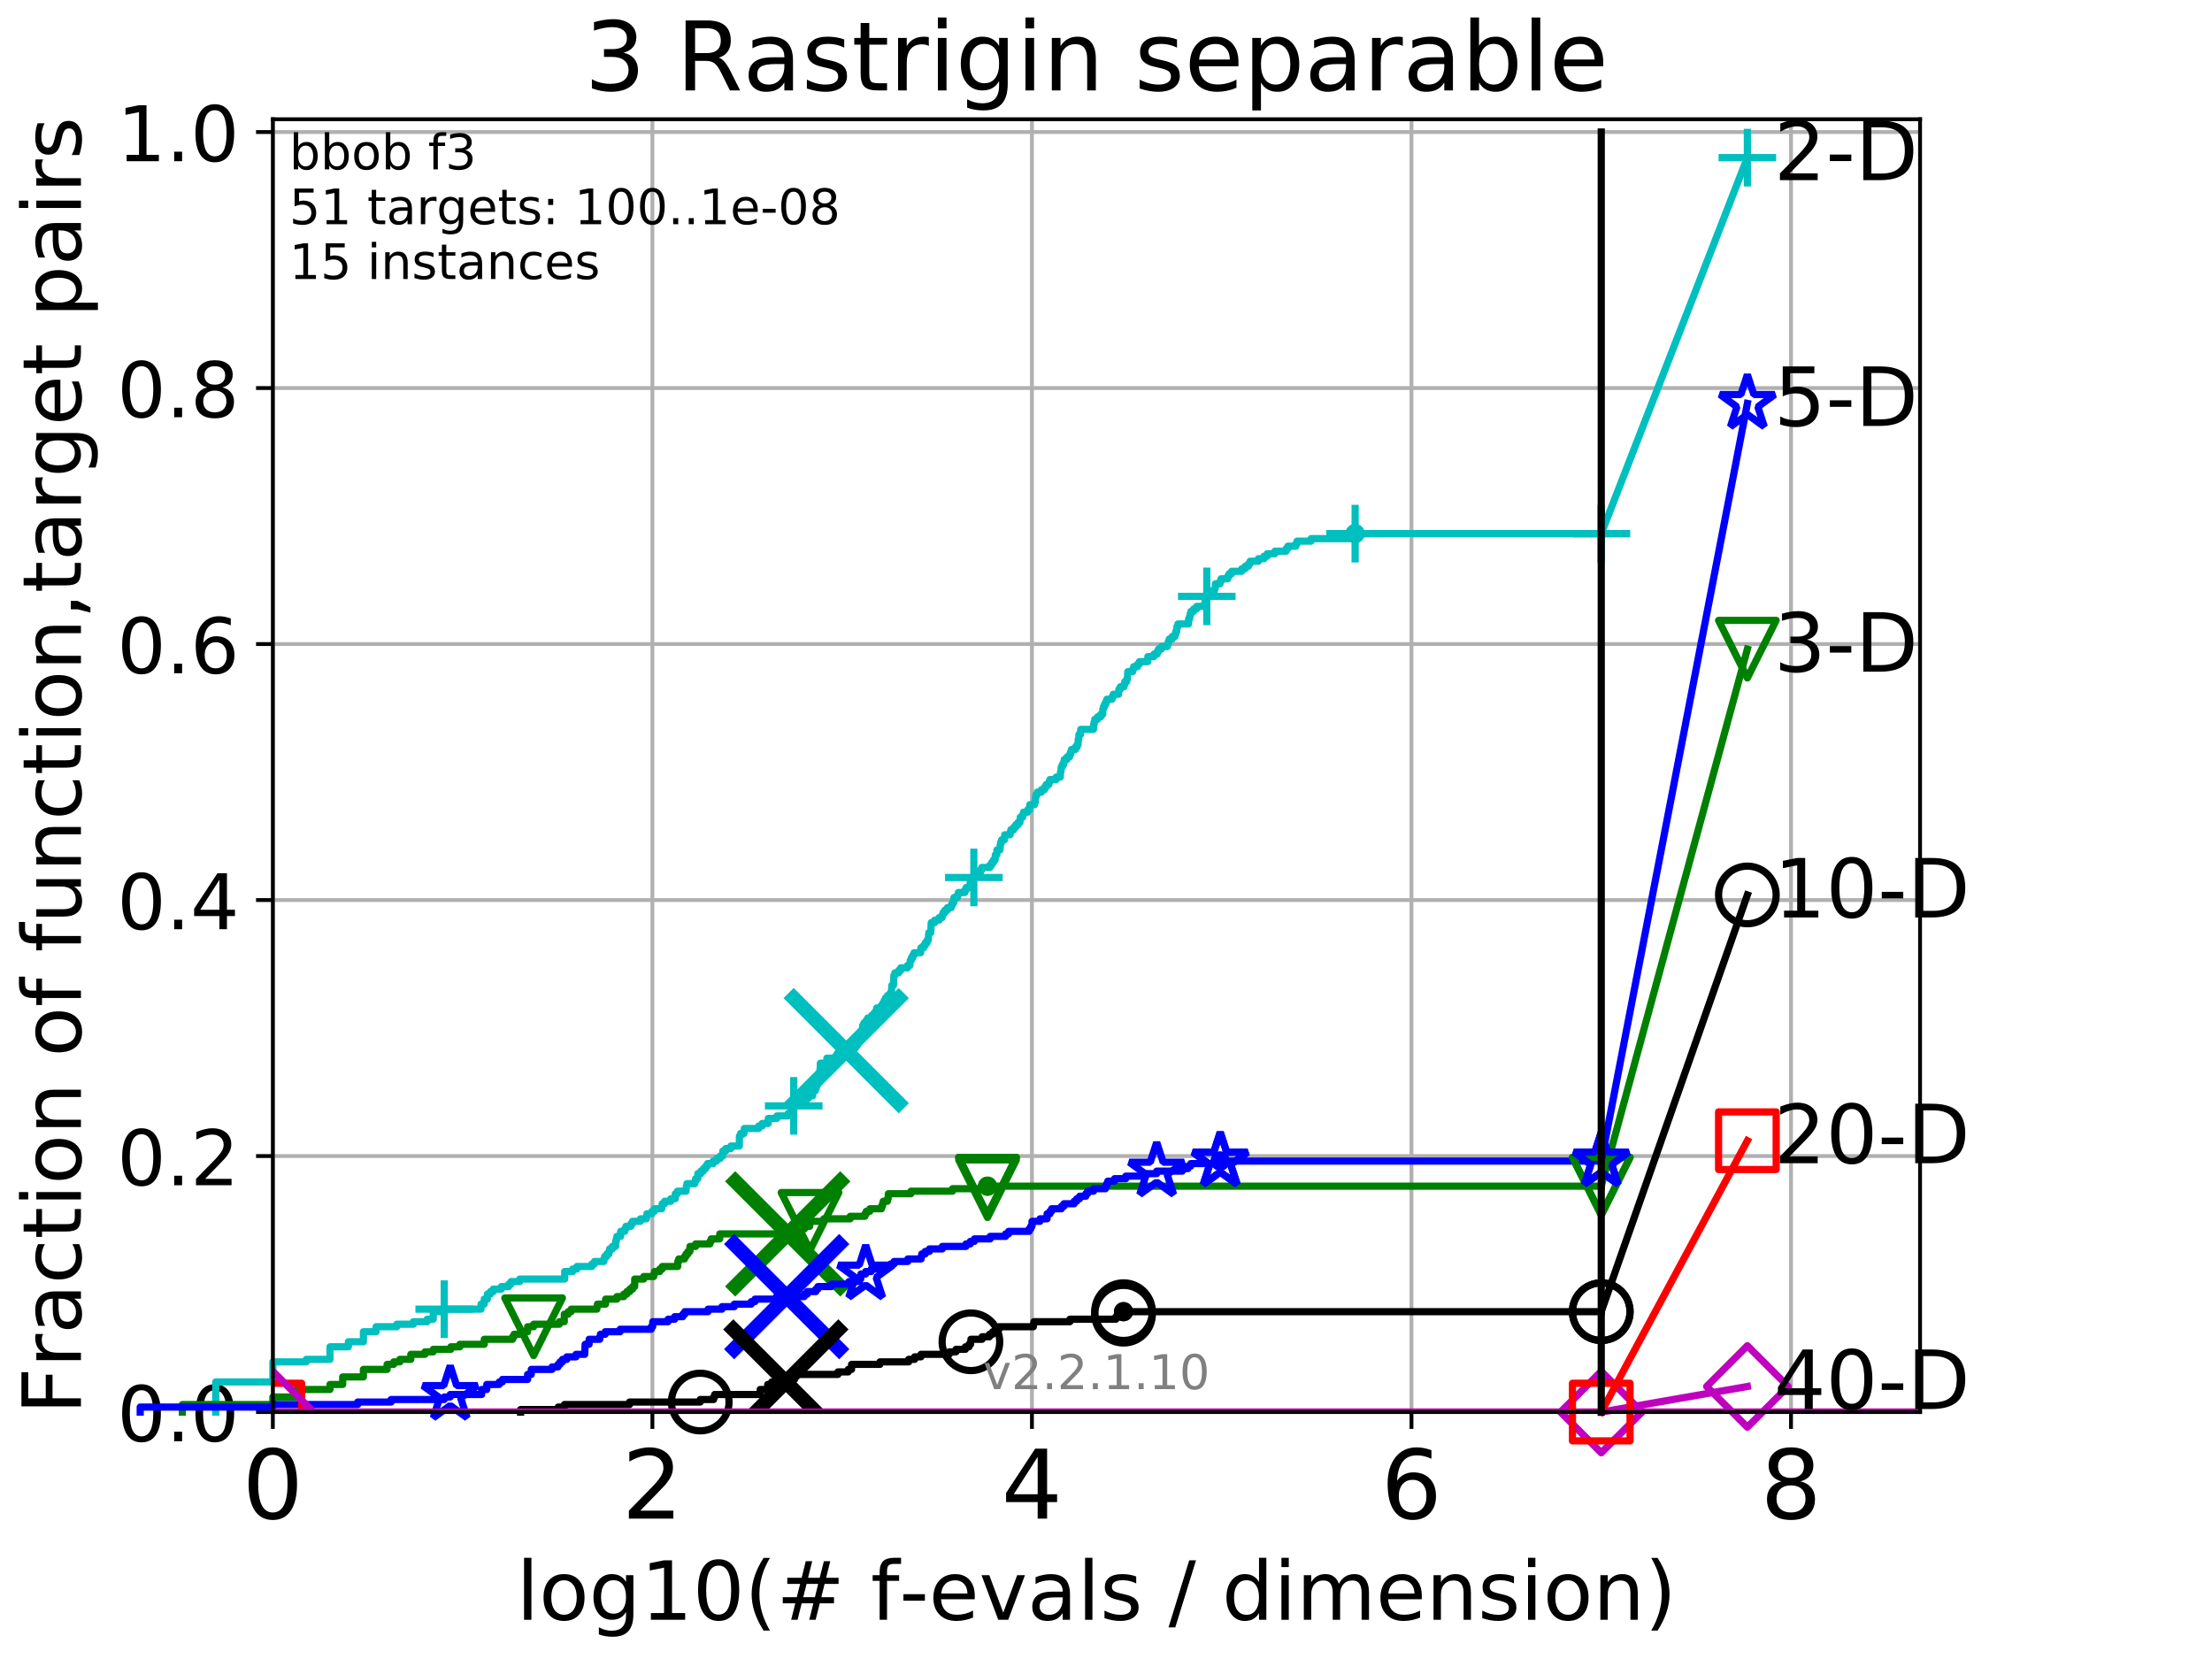 <?xml version="1.0" encoding="utf-8" standalone="no"?>
<!DOCTYPE svg PUBLIC "-//W3C//DTD SVG 1.1//EN"
  "http://www.w3.org/Graphics/SVG/1.1/DTD/svg11.dtd">
<!-- Created with matplotlib (http://matplotlib.org/) -->
<svg height="345.6pt" version="1.1" viewBox="0 0 460.8 345.6" width="460.8pt" xmlns="http://www.w3.org/2000/svg" xmlns:xlink="http://www.w3.org/1999/xlink">
 <defs>
  <style type="text/css">
*{stroke-linecap:butt;stroke-linejoin:round;}
  </style>
 </defs>
 <g id="figure_1">
  <g id="patch_1">
   <path d="M 0 345.6 
L 460.8 345.6 
L 460.8 0 
L 0 0 
z
" style="fill:#ffffff;"/>
  </g>
  <g id="axes_1">
   <g id="patch_2">
    <path d="M 56.84 294.16 
L 399.984 294.16 
L 399.984 24.84 
L 56.84 24.84 
z
" style="fill:#ffffff;"/>
   </g>
   <g id="matplotlib.axis_1">
    <g id="xtick_1">
     <g id="line2d_1">
      <path clip-path="url(#pc8634e3b15)" d="M 56.84 294.16 
L 56.84 24.84 
" style="fill:none;stroke:#b0b0b0;stroke-linecap:square;stroke-width:0.8;"/>
     </g>
     <g id="line2d_2">
      <defs>
       <path d="M 0 0 
L 0 3.5 
" id="m42f34225bb" style="stroke:#000000;stroke-width:0.8;"/>
      </defs>
      <g>
       <use style="stroke:#000000;stroke-width:0.8;" x="56.84" xlink:href="#m42f34225bb" y="294.16"/>
      </g>
     </g>
     <g id="text_1">
      <!-- 0 -->
      <defs>
       <path d="M 31.781 66.406 
Q 24.172 66.406 20.328 58.906 
Q 16.5 51.422 16.5 36.375 
Q 16.5 21.391 20.328 13.891 
Q 24.172 6.391 31.781 6.391 
Q 39.453 6.391 43.281 13.891 
Q 47.125 21.391 47.125 36.375 
Q 47.125 51.422 43.281 58.906 
Q 39.453 66.406 31.781 66.406 
z
M 31.781 74.219 
Q 44.047 74.219 50.516 64.516 
Q 56.984 54.828 56.984 36.375 
Q 56.984 17.969 50.516 8.266 
Q 44.047 -1.422 31.781 -1.422 
Q 19.531 -1.422 13.062 8.266 
Q 6.594 17.969 6.594 36.375 
Q 6.594 54.828 13.062 64.516 
Q 19.531 74.219 31.781 74.219 
z
" id="DejaVuSans-30"/>
      </defs>
      <g transform="translate(50.477 316.357)scale(0.2 -0.2)">
       <use xlink:href="#DejaVuSans-30"/>
      </g>
     </g>
    </g>
    <g id="xtick_2">
     <g id="line2d_3">
      <path clip-path="url(#pc8634e3b15)" d="M 135.905 294.16 
L 135.905 24.84 
" style="fill:none;stroke:#b0b0b0;stroke-linecap:square;stroke-width:0.8;"/>
     </g>
     <g id="line2d_4">
      <g>
       <use style="stroke:#000000;stroke-width:0.8;" x="135.905" xlink:href="#m42f34225bb" y="294.16"/>
      </g>
     </g>
     <g id="text_2">
      <!-- 2 -->
      <defs>
       <path d="M 19.188 8.297 
L 53.609 8.297 
L 53.609 0 
L 7.328 0 
L 7.328 8.297 
Q 12.938 14.109 22.625 23.891 
Q 32.328 33.688 34.812 36.531 
Q 39.547 41.844 41.422 45.531 
Q 43.312 49.219 43.312 52.781 
Q 43.312 58.594 39.234 62.25 
Q 35.156 65.922 28.609 65.922 
Q 23.969 65.922 18.812 64.312 
Q 13.672 62.703 7.812 59.422 
L 7.812 69.391 
Q 13.766 71.781 18.938 73 
Q 24.125 74.219 28.422 74.219 
Q 39.75 74.219 46.484 68.547 
Q 53.219 62.891 53.219 53.422 
Q 53.219 48.922 51.531 44.891 
Q 49.859 40.875 45.406 35.406 
Q 44.188 33.984 37.641 27.219 
Q 31.109 20.453 19.188 8.297 
z
" id="DejaVuSans-32"/>
      </defs>
      <g transform="translate(129.543 316.357)scale(0.2 -0.2)">
       <use xlink:href="#DejaVuSans-32"/>
      </g>
     </g>
    </g>
    <g id="xtick_3">
     <g id="line2d_5">
      <path clip-path="url(#pc8634e3b15)" d="M 214.971 294.16 
L 214.971 24.84 
" style="fill:none;stroke:#b0b0b0;stroke-linecap:square;stroke-width:0.8;"/>
     </g>
     <g id="line2d_6">
      <g>
       <use style="stroke:#000000;stroke-width:0.8;" x="214.971" xlink:href="#m42f34225bb" y="294.16"/>
      </g>
     </g>
     <g id="text_3">
      <!-- 4 -->
      <defs>
       <path d="M 37.797 64.312 
L 12.891 25.391 
L 37.797 25.391 
z
M 35.203 72.906 
L 47.609 72.906 
L 47.609 25.391 
L 58.016 25.391 
L 58.016 17.188 
L 47.609 17.188 
L 47.609 0 
L 37.797 0 
L 37.797 17.188 
L 4.891 17.188 
L 4.891 26.703 
z
" id="DejaVuSans-34"/>
      </defs>
      <g transform="translate(208.608 316.357)scale(0.2 -0.2)">
       <use xlink:href="#DejaVuSans-34"/>
      </g>
     </g>
    </g>
    <g id="xtick_4">
     <g id="line2d_7">
      <path clip-path="url(#pc8634e3b15)" d="M 294.036 294.16 
L 294.036 24.84 
" style="fill:none;stroke:#b0b0b0;stroke-linecap:square;stroke-width:0.8;"/>
     </g>
     <g id="line2d_8">
      <g>
       <use style="stroke:#000000;stroke-width:0.8;" x="294.036" xlink:href="#m42f34225bb" y="294.16"/>
      </g>
     </g>
     <g id="text_4">
      <!-- 6 -->
      <defs>
       <path d="M 33.016 40.375 
Q 26.375 40.375 22.484 35.828 
Q 18.609 31.297 18.609 23.391 
Q 18.609 15.531 22.484 10.953 
Q 26.375 6.391 33.016 6.391 
Q 39.656 6.391 43.531 10.953 
Q 47.406 15.531 47.406 23.391 
Q 47.406 31.297 43.531 35.828 
Q 39.656 40.375 33.016 40.375 
z
M 52.594 71.297 
L 52.594 62.312 
Q 48.875 64.062 45.094 64.984 
Q 41.312 65.922 37.594 65.922 
Q 27.828 65.922 22.672 59.328 
Q 17.531 52.734 16.797 39.406 
Q 19.672 43.656 24.016 45.922 
Q 28.375 48.188 33.594 48.188 
Q 44.578 48.188 50.953 41.516 
Q 57.328 34.859 57.328 23.391 
Q 57.328 12.156 50.688 5.359 
Q 44.047 -1.422 33.016 -1.422 
Q 20.359 -1.422 13.672 8.266 
Q 6.984 17.969 6.984 36.375 
Q 6.984 53.656 15.188 63.938 
Q 23.391 74.219 37.203 74.219 
Q 40.922 74.219 44.703 73.484 
Q 48.484 72.75 52.594 71.297 
z
" id="DejaVuSans-36"/>
      </defs>
      <g transform="translate(287.674 316.357)scale(0.2 -0.2)">
       <use xlink:href="#DejaVuSans-36"/>
      </g>
     </g>
    </g>
    <g id="xtick_5">
     <g id="line2d_9">
      <path clip-path="url(#pc8634e3b15)" d="M 373.102 294.16 
L 373.102 24.84 
" style="fill:none;stroke:#b0b0b0;stroke-linecap:square;stroke-width:0.8;"/>
     </g>
     <g id="line2d_10">
      <g>
       <use style="stroke:#000000;stroke-width:0.8;" x="373.102" xlink:href="#m42f34225bb" y="294.16"/>
      </g>
     </g>
     <g id="text_5">
      <!-- 8 -->
      <defs>
       <path d="M 31.781 34.625 
Q 24.75 34.625 20.719 30.859 
Q 16.703 27.094 16.703 20.516 
Q 16.703 13.922 20.719 10.156 
Q 24.75 6.391 31.781 6.391 
Q 38.812 6.391 42.859 10.172 
Q 46.922 13.969 46.922 20.516 
Q 46.922 27.094 42.891 30.859 
Q 38.875 34.625 31.781 34.625 
z
M 21.922 38.812 
Q 15.578 40.375 12.031 44.719 
Q 8.5 49.078 8.5 55.328 
Q 8.5 64.062 14.719 69.141 
Q 20.953 74.219 31.781 74.219 
Q 42.672 74.219 48.875 69.141 
Q 55.078 64.062 55.078 55.328 
Q 55.078 49.078 51.531 44.719 
Q 48 40.375 41.703 38.812 
Q 48.828 37.156 52.797 32.312 
Q 56.781 27.484 56.781 20.516 
Q 56.781 9.906 50.312 4.234 
Q 43.844 -1.422 31.781 -1.422 
Q 19.734 -1.422 13.25 4.234 
Q 6.781 9.906 6.781 20.516 
Q 6.781 27.484 10.781 32.312 
Q 14.797 37.156 21.922 38.812 
z
M 18.312 54.391 
Q 18.312 48.734 21.844 45.562 
Q 25.391 42.391 31.781 42.391 
Q 38.141 42.391 41.719 45.562 
Q 45.312 48.734 45.312 54.391 
Q 45.312 60.062 41.719 63.234 
Q 38.141 66.406 31.781 66.406 
Q 25.391 66.406 21.844 63.234 
Q 18.312 60.062 18.312 54.391 
z
" id="DejaVuSans-38"/>
      </defs>
      <g transform="translate(366.739 316.357)scale(0.2 -0.2)">
       <use xlink:href="#DejaVuSans-38"/>
      </g>
     </g>
    </g>
    <g id="text_6">
     <!-- log10(# f-evals / dimension) -->
     <defs>
      <path d="M 9.422 75.984 
L 18.406 75.984 
L 18.406 0 
L 9.422 0 
z
" id="DejaVuSans-6c"/>
      <path d="M 30.609 48.391 
Q 23.391 48.391 19.188 42.75 
Q 14.984 37.109 14.984 27.297 
Q 14.984 17.484 19.156 11.844 
Q 23.344 6.203 30.609 6.203 
Q 37.797 6.203 41.984 11.859 
Q 46.188 17.531 46.188 27.297 
Q 46.188 37.016 41.984 42.703 
Q 37.797 48.391 30.609 48.391 
z
M 30.609 56 
Q 42.328 56 49.016 48.375 
Q 55.719 40.766 55.719 27.297 
Q 55.719 13.875 49.016 6.219 
Q 42.328 -1.422 30.609 -1.422 
Q 18.844 -1.422 12.172 6.219 
Q 5.516 13.875 5.516 27.297 
Q 5.516 40.766 12.172 48.375 
Q 18.844 56 30.609 56 
z
" id="DejaVuSans-6f"/>
      <path d="M 45.406 27.984 
Q 45.406 37.75 41.375 43.109 
Q 37.359 48.484 30.078 48.484 
Q 22.859 48.484 18.828 43.109 
Q 14.797 37.75 14.797 27.984 
Q 14.797 18.266 18.828 12.891 
Q 22.859 7.516 30.078 7.516 
Q 37.359 7.516 41.375 12.891 
Q 45.406 18.266 45.406 27.984 
z
M 54.391 6.781 
Q 54.391 -7.172 48.188 -13.984 
Q 42 -20.797 29.203 -20.797 
Q 24.469 -20.797 20.266 -20.094 
Q 16.062 -19.391 12.109 -17.922 
L 12.109 -9.188 
Q 16.062 -11.328 19.922 -12.344 
Q 23.781 -13.375 27.781 -13.375 
Q 36.625 -13.375 41.016 -8.766 
Q 45.406 -4.156 45.406 5.172 
L 45.406 9.625 
Q 42.625 4.781 38.281 2.391 
Q 33.938 0 27.875 0 
Q 17.828 0 11.672 7.656 
Q 5.516 15.328 5.516 27.984 
Q 5.516 40.672 11.672 48.328 
Q 17.828 56 27.875 56 
Q 33.938 56 38.281 53.609 
Q 42.625 51.219 45.406 46.391 
L 45.406 54.688 
L 54.391 54.688 
z
" id="DejaVuSans-67"/>
      <path d="M 12.406 8.297 
L 28.516 8.297 
L 28.516 63.922 
L 10.984 60.406 
L 10.984 69.391 
L 28.422 72.906 
L 38.281 72.906 
L 38.281 8.297 
L 54.391 8.297 
L 54.391 0 
L 12.406 0 
z
" id="DejaVuSans-31"/>
      <path d="M 31 75.875 
Q 24.469 64.656 21.281 53.656 
Q 18.109 42.672 18.109 31.391 
Q 18.109 20.125 21.312 9.062 
Q 24.516 -2 31 -13.188 
L 23.188 -13.188 
Q 15.875 -1.703 12.234 9.375 
Q 8.594 20.453 8.594 31.391 
Q 8.594 42.281 12.203 53.312 
Q 15.828 64.359 23.188 75.875 
z
" id="DejaVuSans-28"/>
      <path d="M 51.125 44 
L 36.922 44 
L 32.812 27.688 
L 47.125 27.688 
z
M 43.797 71.781 
L 38.719 51.516 
L 52.984 51.516 
L 58.109 71.781 
L 65.922 71.781 
L 60.891 51.516 
L 76.125 51.516 
L 76.125 44 
L 58.984 44 
L 54.984 27.688 
L 70.516 27.688 
L 70.516 20.219 
L 53.078 20.219 
L 48 0 
L 40.188 0 
L 45.219 20.219 
L 30.906 20.219 
L 25.875 0 
L 18.016 0 
L 23.094 20.219 
L 7.719 20.219 
L 7.719 27.688 
L 24.906 27.688 
L 29 44 
L 13.281 44 
L 13.281 51.516 
L 30.906 51.516 
L 35.891 71.781 
z
" id="DejaVuSans-23"/>
      <path id="DejaVuSans-20"/>
      <path d="M 37.109 75.984 
L 37.109 68.5 
L 28.516 68.5 
Q 23.688 68.5 21.797 66.547 
Q 19.922 64.594 19.922 59.516 
L 19.922 54.688 
L 34.719 54.688 
L 34.719 47.703 
L 19.922 47.703 
L 19.922 0 
L 10.891 0 
L 10.891 47.703 
L 2.297 47.703 
L 2.297 54.688 
L 10.891 54.688 
L 10.891 58.5 
Q 10.891 67.625 15.141 71.797 
Q 19.391 75.984 28.609 75.984 
z
" id="DejaVuSans-66"/>
      <path d="M 4.891 31.391 
L 31.203 31.391 
L 31.203 23.391 
L 4.891 23.391 
z
" id="DejaVuSans-2d"/>
      <path d="M 56.203 29.594 
L 56.203 25.203 
L 14.891 25.203 
Q 15.484 15.922 20.484 11.062 
Q 25.484 6.203 34.422 6.203 
Q 39.594 6.203 44.453 7.469 
Q 49.312 8.734 54.109 11.281 
L 54.109 2.781 
Q 49.266 0.734 44.188 -0.344 
Q 39.109 -1.422 33.891 -1.422 
Q 20.797 -1.422 13.156 6.188 
Q 5.516 13.812 5.516 26.812 
Q 5.516 40.234 12.766 48.109 
Q 20.016 56 32.328 56 
Q 43.359 56 49.781 48.891 
Q 56.203 41.797 56.203 29.594 
z
M 47.219 32.234 
Q 47.125 39.594 43.094 43.984 
Q 39.062 48.391 32.422 48.391 
Q 24.906 48.391 20.391 44.141 
Q 15.875 39.891 15.188 32.172 
z
" id="DejaVuSans-65"/>
      <path d="M 2.984 54.688 
L 12.5 54.688 
L 29.594 8.797 
L 46.688 54.688 
L 56.203 54.688 
L 35.688 0 
L 23.484 0 
z
" id="DejaVuSans-76"/>
      <path d="M 34.281 27.484 
Q 23.391 27.484 19.188 25 
Q 14.984 22.516 14.984 16.5 
Q 14.984 11.719 18.141 8.906 
Q 21.297 6.109 26.703 6.109 
Q 34.188 6.109 38.703 11.406 
Q 43.219 16.703 43.219 25.484 
L 43.219 27.484 
z
M 52.203 31.203 
L 52.203 0 
L 43.219 0 
L 43.219 8.297 
Q 40.141 3.328 35.547 0.953 
Q 30.953 -1.422 24.312 -1.422 
Q 15.922 -1.422 10.953 3.297 
Q 6 8.016 6 15.922 
Q 6 25.141 12.172 29.828 
Q 18.359 34.516 30.609 34.516 
L 43.219 34.516 
L 43.219 35.406 
Q 43.219 41.609 39.141 45 
Q 35.062 48.391 27.688 48.391 
Q 23 48.391 18.547 47.266 
Q 14.109 46.141 10.016 43.891 
L 10.016 52.203 
Q 14.938 54.109 19.578 55.047 
Q 24.219 56 28.609 56 
Q 40.484 56 46.344 49.844 
Q 52.203 43.703 52.203 31.203 
z
" id="DejaVuSans-61"/>
      <path d="M 44.281 53.078 
L 44.281 44.578 
Q 40.484 46.531 36.375 47.5 
Q 32.281 48.484 27.875 48.484 
Q 21.188 48.484 17.844 46.438 
Q 14.5 44.391 14.5 40.281 
Q 14.5 37.156 16.891 35.375 
Q 19.281 33.594 26.516 31.984 
L 29.594 31.297 
Q 39.156 29.25 43.188 25.516 
Q 47.219 21.781 47.219 15.094 
Q 47.219 7.469 41.188 3.016 
Q 35.156 -1.422 24.609 -1.422 
Q 20.219 -1.422 15.453 -0.562 
Q 10.688 0.297 5.422 2 
L 5.422 11.281 
Q 10.406 8.688 15.234 7.391 
Q 20.062 6.109 24.812 6.109 
Q 31.156 6.109 34.562 8.281 
Q 37.984 10.453 37.984 14.406 
Q 37.984 18.062 35.516 20.016 
Q 33.062 21.969 24.703 23.781 
L 21.578 24.516 
Q 13.234 26.266 9.516 29.906 
Q 5.812 33.547 5.812 39.891 
Q 5.812 47.609 11.281 51.797 
Q 16.75 56 26.812 56 
Q 31.781 56 36.172 55.266 
Q 40.578 54.547 44.281 53.078 
z
" id="DejaVuSans-73"/>
      <path d="M 25.391 72.906 
L 33.688 72.906 
L 8.297 -9.281 
L 0 -9.281 
z
" id="DejaVuSans-2f"/>
      <path d="M 45.406 46.391 
L 45.406 75.984 
L 54.391 75.984 
L 54.391 0 
L 45.406 0 
L 45.406 8.203 
Q 42.578 3.328 38.25 0.953 
Q 33.938 -1.422 27.875 -1.422 
Q 17.969 -1.422 11.734 6.484 
Q 5.516 14.406 5.516 27.297 
Q 5.516 40.188 11.734 48.094 
Q 17.969 56 27.875 56 
Q 33.938 56 38.25 53.625 
Q 42.578 51.266 45.406 46.391 
z
M 14.797 27.297 
Q 14.797 17.391 18.875 11.75 
Q 22.953 6.109 30.078 6.109 
Q 37.203 6.109 41.297 11.75 
Q 45.406 17.391 45.406 27.297 
Q 45.406 37.203 41.297 42.844 
Q 37.203 48.484 30.078 48.484 
Q 22.953 48.484 18.875 42.844 
Q 14.797 37.203 14.797 27.297 
z
" id="DejaVuSans-64"/>
      <path d="M 9.422 54.688 
L 18.406 54.688 
L 18.406 0 
L 9.422 0 
z
M 9.422 75.984 
L 18.406 75.984 
L 18.406 64.594 
L 9.422 64.594 
z
" id="DejaVuSans-69"/>
      <path d="M 52 44.188 
Q 55.375 50.25 60.062 53.125 
Q 64.75 56 71.094 56 
Q 79.641 56 84.281 50.016 
Q 88.922 44.047 88.922 33.016 
L 88.922 0 
L 79.891 0 
L 79.891 32.719 
Q 79.891 40.578 77.094 44.375 
Q 74.312 48.188 68.609 48.188 
Q 61.625 48.188 57.562 43.547 
Q 53.516 38.922 53.516 30.906 
L 53.516 0 
L 44.484 0 
L 44.484 32.719 
Q 44.484 40.625 41.703 44.406 
Q 38.922 48.188 33.109 48.188 
Q 26.219 48.188 22.156 43.531 
Q 18.109 38.875 18.109 30.906 
L 18.109 0 
L 9.078 0 
L 9.078 54.688 
L 18.109 54.688 
L 18.109 46.188 
Q 21.188 51.219 25.484 53.609 
Q 29.781 56 35.688 56 
Q 41.656 56 45.828 52.969 
Q 50 49.953 52 44.188 
z
" id="DejaVuSans-6d"/>
      <path d="M 54.891 33.016 
L 54.891 0 
L 45.906 0 
L 45.906 32.719 
Q 45.906 40.484 42.875 44.328 
Q 39.844 48.188 33.797 48.188 
Q 26.516 48.188 22.312 43.547 
Q 18.109 38.922 18.109 30.906 
L 18.109 0 
L 9.078 0 
L 9.078 54.688 
L 18.109 54.688 
L 18.109 46.188 
Q 21.344 51.125 25.703 53.562 
Q 30.078 56 35.797 56 
Q 45.219 56 50.047 50.172 
Q 54.891 44.344 54.891 33.016 
z
" id="DejaVuSans-6e"/>
      <path d="M 8.016 75.875 
L 15.828 75.875 
Q 23.141 64.359 26.781 53.312 
Q 30.422 42.281 30.422 31.391 
Q 30.422 20.453 26.781 9.375 
Q 23.141 -1.703 15.828 -13.188 
L 8.016 -13.188 
Q 14.5 -2 17.703 9.062 
Q 20.906 20.125 20.906 31.391 
Q 20.906 42.672 17.703 53.656 
Q 14.5 64.656 8.016 75.875 
z
" id="DejaVuSans-29"/>
     </defs>
     <g transform="translate(107.571 337.434)scale(0.17 -0.17)">
      <use xlink:href="#DejaVuSans-6c"/>
      <use x="27.783" xlink:href="#DejaVuSans-6f"/>
      <use x="88.965" xlink:href="#DejaVuSans-67"/>
      <use x="152.441" xlink:href="#DejaVuSans-31"/>
      <use x="216.064" xlink:href="#DejaVuSans-30"/>
      <use x="279.688" xlink:href="#DejaVuSans-28"/>
      <use x="318.701" xlink:href="#DejaVuSans-23"/>
      <use x="402.49" xlink:href="#DejaVuSans-20"/>
      <use x="434.277" xlink:href="#DejaVuSans-66"/>
      <use x="469.404" xlink:href="#DejaVuSans-2d"/>
      <use x="505.488" xlink:href="#DejaVuSans-65"/>
      <use x="567.012" xlink:href="#DejaVuSans-76"/>
      <use x="626.191" xlink:href="#DejaVuSans-61"/>
      <use x="687.471" xlink:href="#DejaVuSans-6c"/>
      <use x="715.254" xlink:href="#DejaVuSans-73"/>
      <use x="767.354" xlink:href="#DejaVuSans-20"/>
      <use x="799.141" xlink:href="#DejaVuSans-2f"/>
      <use x="832.832" xlink:href="#DejaVuSans-20"/>
      <use x="864.619" xlink:href="#DejaVuSans-64"/>
      <use x="928.096" xlink:href="#DejaVuSans-69"/>
      <use x="955.879" xlink:href="#DejaVuSans-6d"/>
      <use x="1053.291" xlink:href="#DejaVuSans-65"/>
      <use x="1114.814" xlink:href="#DejaVuSans-6e"/>
      <use x="1178.193" xlink:href="#DejaVuSans-73"/>
      <use x="1230.293" xlink:href="#DejaVuSans-69"/>
      <use x="1258.076" xlink:href="#DejaVuSans-6f"/>
      <use x="1319.258" xlink:href="#DejaVuSans-6e"/>
      <use x="1382.637" xlink:href="#DejaVuSans-29"/>
     </g>
    </g>
   </g>
   <g id="matplotlib.axis_2">
    <g id="ytick_1">
     <g id="line2d_11">
      <path clip-path="url(#pc8634e3b15)" d="M 56.84 294.16 
L 399.984 294.16 
" style="fill:none;stroke:#b0b0b0;stroke-linecap:square;stroke-width:0.8;"/>
     </g>
     <g id="line2d_12">
      <defs>
       <path d="M 0 0 
L -3.5 0 
" id="m837586ebb9" style="stroke:#000000;stroke-width:0.8;"/>
      </defs>
      <g>
       <use style="stroke:#000000;stroke-width:0.8;" x="56.84" xlink:href="#m837586ebb9" y="294.16"/>
      </g>
     </g>
     <g id="text_7">
      <!-- 0.0 -->
      <defs>
       <path d="M 10.688 12.406 
L 21 12.406 
L 21 0 
L 10.688 0 
z
" id="DejaVuSans-2e"/>
      </defs>
      <g transform="translate(24.395 300.239)scale(0.16 -0.16)">
       <use xlink:href="#DejaVuSans-30"/>
       <use x="63.623" xlink:href="#DejaVuSans-2e"/>
       <use x="95.41" xlink:href="#DejaVuSans-30"/>
      </g>
     </g>
    </g>
    <g id="ytick_2">
     <g id="line2d_13">
      <path clip-path="url(#pc8634e3b15)" d="M 56.84 240.829 
L 399.984 240.829 
" style="fill:none;stroke:#b0b0b0;stroke-linecap:square;stroke-width:0.8;"/>
     </g>
     <g id="line2d_14">
      <g>
       <use style="stroke:#000000;stroke-width:0.8;" x="56.84" xlink:href="#m837586ebb9" y="240.829"/>
      </g>
     </g>
     <g id="text_8">
      <!-- 0.2 -->
      <g transform="translate(24.395 246.908)scale(0.16 -0.16)">
       <use xlink:href="#DejaVuSans-30"/>
       <use x="63.623" xlink:href="#DejaVuSans-2e"/>
       <use x="95.41" xlink:href="#DejaVuSans-32"/>
      </g>
     </g>
    </g>
    <g id="ytick_3">
     <g id="line2d_15">
      <path clip-path="url(#pc8634e3b15)" d="M 56.84 187.499 
L 399.984 187.499 
" style="fill:none;stroke:#b0b0b0;stroke-linecap:square;stroke-width:0.8;"/>
     </g>
     <g id="line2d_16">
      <g>
       <use style="stroke:#000000;stroke-width:0.8;" x="56.84" xlink:href="#m837586ebb9" y="187.499"/>
      </g>
     </g>
     <g id="text_9">
      <!-- 0.4 -->
      <g transform="translate(24.395 193.577)scale(0.16 -0.16)">
       <use xlink:href="#DejaVuSans-30"/>
       <use x="63.623" xlink:href="#DejaVuSans-2e"/>
       <use x="95.41" xlink:href="#DejaVuSans-34"/>
      </g>
     </g>
    </g>
    <g id="ytick_4">
     <g id="line2d_17">
      <path clip-path="url(#pc8634e3b15)" d="M 56.84 134.168 
L 399.984 134.168 
" style="fill:none;stroke:#b0b0b0;stroke-linecap:square;stroke-width:0.8;"/>
     </g>
     <g id="line2d_18">
      <g>
       <use style="stroke:#000000;stroke-width:0.8;" x="56.84" xlink:href="#m837586ebb9" y="134.168"/>
      </g>
     </g>
     <g id="text_10">
      <!-- 0.6 -->
      <g transform="translate(24.395 140.247)scale(0.16 -0.16)">
       <use xlink:href="#DejaVuSans-30"/>
       <use x="63.623" xlink:href="#DejaVuSans-2e"/>
       <use x="95.41" xlink:href="#DejaVuSans-36"/>
      </g>
     </g>
    </g>
    <g id="ytick_5">
     <g id="line2d_19">
      <path clip-path="url(#pc8634e3b15)" d="M 56.84 80.837 
L 399.984 80.837 
" style="fill:none;stroke:#b0b0b0;stroke-linecap:square;stroke-width:0.8;"/>
     </g>
     <g id="line2d_20">
      <g>
       <use style="stroke:#000000;stroke-width:0.8;" x="56.84" xlink:href="#m837586ebb9" y="80.837"/>
      </g>
     </g>
     <g id="text_11">
      <!-- 0.8 -->
      <g transform="translate(24.395 86.916)scale(0.16 -0.16)">
       <use xlink:href="#DejaVuSans-30"/>
       <use x="63.623" xlink:href="#DejaVuSans-2e"/>
       <use x="95.41" xlink:href="#DejaVuSans-38"/>
      </g>
     </g>
    </g>
    <g id="ytick_6">
     <g id="line2d_21">
      <path clip-path="url(#pc8634e3b15)" d="M 56.84 27.507 
L 399.984 27.507 
" style="fill:none;stroke:#b0b0b0;stroke-linecap:square;stroke-width:0.8;"/>
     </g>
     <g id="line2d_22">
      <g>
       <use style="stroke:#000000;stroke-width:0.8;" x="56.84" xlink:href="#m837586ebb9" y="27.507"/>
      </g>
     </g>
     <g id="text_12">
      <!-- 1.0 -->
      <g transform="translate(24.395 33.585)scale(0.16 -0.16)">
       <use xlink:href="#DejaVuSans-31"/>
       <use x="63.623" xlink:href="#DejaVuSans-2e"/>
       <use x="95.41" xlink:href="#DejaVuSans-30"/>
      </g>
     </g>
    </g>
    <g id="text_13">
     <!-- Fraction of function,target pairs -->
     <defs>
      <path d="M 9.812 72.906 
L 51.703 72.906 
L 51.703 64.594 
L 19.672 64.594 
L 19.672 43.109 
L 48.578 43.109 
L 48.578 34.812 
L 19.672 34.812 
L 19.672 0 
L 9.812 0 
z
" id="DejaVuSans-46"/>
      <path d="M 41.109 46.297 
Q 39.594 47.172 37.812 47.578 
Q 36.031 48 33.891 48 
Q 26.266 48 22.188 43.047 
Q 18.109 38.094 18.109 28.812 
L 18.109 0 
L 9.078 0 
L 9.078 54.688 
L 18.109 54.688 
L 18.109 46.188 
Q 20.953 51.172 25.484 53.578 
Q 30.031 56 36.531 56 
Q 37.453 56 38.578 55.875 
Q 39.703 55.766 41.062 55.516 
z
" id="DejaVuSans-72"/>
      <path d="M 48.781 52.594 
L 48.781 44.188 
Q 44.969 46.297 41.141 47.344 
Q 37.312 48.391 33.406 48.391 
Q 24.656 48.391 19.812 42.844 
Q 14.984 37.312 14.984 27.297 
Q 14.984 17.281 19.812 11.734 
Q 24.656 6.203 33.406 6.203 
Q 37.312 6.203 41.141 7.25 
Q 44.969 8.297 48.781 10.406 
L 48.781 2.094 
Q 45.016 0.344 40.984 -0.531 
Q 36.969 -1.422 32.422 -1.422 
Q 20.062 -1.422 12.781 6.344 
Q 5.516 14.109 5.516 27.297 
Q 5.516 40.672 12.859 48.328 
Q 20.219 56 33.016 56 
Q 37.156 56 41.109 55.141 
Q 45.062 54.297 48.781 52.594 
z
" id="DejaVuSans-63"/>
      <path d="M 18.312 70.219 
L 18.312 54.688 
L 36.812 54.688 
L 36.812 47.703 
L 18.312 47.703 
L 18.312 18.016 
Q 18.312 11.328 20.141 9.422 
Q 21.969 7.516 27.594 7.516 
L 36.812 7.516 
L 36.812 0 
L 27.594 0 
Q 17.188 0 13.234 3.875 
Q 9.281 7.766 9.281 18.016 
L 9.281 47.703 
L 2.688 47.703 
L 2.688 54.688 
L 9.281 54.688 
L 9.281 70.219 
z
" id="DejaVuSans-74"/>
      <path d="M 8.5 21.578 
L 8.5 54.688 
L 17.484 54.688 
L 17.484 21.922 
Q 17.484 14.156 20.5 10.266 
Q 23.531 6.391 29.594 6.391 
Q 36.859 6.391 41.078 11.031 
Q 45.312 15.672 45.312 23.688 
L 45.312 54.688 
L 54.297 54.688 
L 54.297 0 
L 45.312 0 
L 45.312 8.406 
Q 42.047 3.422 37.719 1 
Q 33.406 -1.422 27.688 -1.422 
Q 18.266 -1.422 13.375 4.438 
Q 8.5 10.297 8.5 21.578 
z
M 31.109 56 
z
" id="DejaVuSans-75"/>
      <path d="M 11.719 12.406 
L 22.016 12.406 
L 22.016 4 
L 14.016 -11.625 
L 7.719 -11.625 
L 11.719 4 
z
" id="DejaVuSans-2c"/>
      <path d="M 18.109 8.203 
L 18.109 -20.797 
L 9.078 -20.797 
L 9.078 54.688 
L 18.109 54.688 
L 18.109 46.391 
Q 20.953 51.266 25.266 53.625 
Q 29.594 56 35.594 56 
Q 45.562 56 51.781 48.094 
Q 58.016 40.188 58.016 27.297 
Q 58.016 14.406 51.781 6.484 
Q 45.562 -1.422 35.594 -1.422 
Q 29.594 -1.422 25.266 0.953 
Q 20.953 3.328 18.109 8.203 
z
M 48.688 27.297 
Q 48.688 37.203 44.609 42.844 
Q 40.531 48.484 33.406 48.484 
Q 26.266 48.484 22.188 42.844 
Q 18.109 37.203 18.109 27.297 
Q 18.109 17.391 22.188 11.75 
Q 26.266 6.109 33.406 6.109 
Q 40.531 6.109 44.609 11.75 
Q 48.688 17.391 48.688 27.297 
z
" id="DejaVuSans-70"/>
     </defs>
     <g transform="translate(16.86 294.639)rotate(-90)scale(0.17 -0.17)">
      <use xlink:href="#DejaVuSans-46"/>
      <use x="57.41" xlink:href="#DejaVuSans-72"/>
      <use x="98.523" xlink:href="#DejaVuSans-61"/>
      <use x="159.803" xlink:href="#DejaVuSans-63"/>
      <use x="214.783" xlink:href="#DejaVuSans-74"/>
      <use x="253.992" xlink:href="#DejaVuSans-69"/>
      <use x="281.775" xlink:href="#DejaVuSans-6f"/>
      <use x="342.957" xlink:href="#DejaVuSans-6e"/>
      <use x="406.336" xlink:href="#DejaVuSans-20"/>
      <use x="438.123" xlink:href="#DejaVuSans-6f"/>
      <use x="499.305" xlink:href="#DejaVuSans-66"/>
      <use x="534.51" xlink:href="#DejaVuSans-20"/>
      <use x="566.297" xlink:href="#DejaVuSans-66"/>
      <use x="601.502" xlink:href="#DejaVuSans-75"/>
      <use x="664.881" xlink:href="#DejaVuSans-6e"/>
      <use x="728.26" xlink:href="#DejaVuSans-63"/>
      <use x="783.24" xlink:href="#DejaVuSans-74"/>
      <use x="822.449" xlink:href="#DejaVuSans-69"/>
      <use x="850.232" xlink:href="#DejaVuSans-6f"/>
      <use x="911.414" xlink:href="#DejaVuSans-6e"/>
      <use x="974.793" xlink:href="#DejaVuSans-2c"/>
      <use x="1006.58" xlink:href="#DejaVuSans-74"/>
      <use x="1045.789" xlink:href="#DejaVuSans-61"/>
      <use x="1107.068" xlink:href="#DejaVuSans-72"/>
      <use x="1148.166" xlink:href="#DejaVuSans-67"/>
      <use x="1211.643" xlink:href="#DejaVuSans-65"/>
      <use x="1273.166" xlink:href="#DejaVuSans-74"/>
      <use x="1312.375" xlink:href="#DejaVuSans-20"/>
      <use x="1344.162" xlink:href="#DejaVuSans-70"/>
      <use x="1407.639" xlink:href="#DejaVuSans-61"/>
      <use x="1468.918" xlink:href="#DejaVuSans-69"/>
      <use x="1496.701" xlink:href="#DejaVuSans-72"/>
      <use x="1537.814" xlink:href="#DejaVuSans-73"/>
     </g>
    </g>
   </g>
   <g id="line2d_23">
    <defs>
     <path d="M 0 1.5 
C 0.398 1.5 0.779 1.342 1.061 1.061 
C 1.342 0.779 1.5 0.398 1.5 0 
C 1.5 -0.398 1.342 -0.779 1.061 -1.061 
C 0.779 -1.342 0.398 -1.5 0 -1.5 
C -0.398 -1.5 -0.779 -1.342 -1.061 -1.061 
C -1.342 -0.779 -1.5 -0.398 -1.5 0 
C -1.5 0.398 -1.342 0.779 -1.061 1.061 
C -0.779 1.342 -0.398 1.5 0 1.5 
z
" id="mb6a30f152d" style="stroke:#00bfbf;"/>
    </defs>
    <g>
     <use style="fill:#00bfbf;stroke:#00bfbf;" x="282.298" xlink:href="#mb6a30f152d" y="111.163"/>
     <use style="fill:#00bfbf;stroke:#00bfbf;" x="282.298" xlink:href="#mb6a30f152d" y="111.163"/>
    </g>
   </g>
   <g id="line2d_24">
    <path d="M 44.939 294.16 
L 44.939 287.886 
L 56.84 287.886 
L 56.84 283.703 
L 63.801 283.703 
L 63.801 283.18 
L 68.741 283.18 
L 68.741 280.566 
L 72.572 280.566 
L 72.572 279.52 
L 75.702 279.52 
L 75.702 277.429 
L 78.348 277.429 
L 78.348 276.383 
L 82.663 276.383 
L 82.663 275.86 
L 86.109 275.86 
L 86.109 275.337 
L 88.977 275.337 
L 88.977 274.815 
L 90.249 274.815 
L 90.249 273.246 
L 92.542 273.246 
L 92.542 272.723 
L 100.204 272.723 
L 100.204 271.677 
L 100.877 271.677 
L 100.877 270.632 
L 101.525 270.632 
L 101.525 269.586 
L 102.15 269.586 
L 102.15 269.063 
L 102.752 269.063 
L 102.752 268.54 
L 104.442 268.54 
L 104.442 268.018 
L 105.981 268.018 
L 105.981 267.495 
L 106.464 267.495 
L 106.464 266.972 
L 108.273 266.972 
L 108.273 266.449 
L 117.634 266.449 
L 117.634 264.88 
L 119.293 264.88 
L 119.293 264.358 
L 120.174 264.358 
L 120.174 263.835 
L 123.304 263.835 
L 123.304 263.312 
L 123.832 263.312 
L 123.832 262.789 
L 125.797 262.789 
L 125.797 262.266 
L 125.951 262.266 
L 125.951 261.743 
L 126.404 261.743 
L 126.404 261.22 
L 126.847 261.22 
L 126.847 260.698 
L 126.991 260.698 
L 126.991 260.175 
L 127.559 260.175 
L 127.559 259.652 
L 128.243 259.652 
L 128.243 258.606 
L 128.377 258.606 
L 128.377 258.083 
L 128.509 258.083 
L 128.509 257.561 
L 129.284 257.561 
L 129.284 256.515 
L 130.146 256.515 
L 130.146 255.992 
L 130.384 255.992 
L 130.384 255.469 
L 131.418 255.469 
L 131.418 254.946 
L 131.749 254.946 
L 131.749 254.423 
L 133.416 254.423 
L 133.416 253.901 
L 134.659 253.901 
L 134.752 252.855 
L 135.819 252.855 
L 135.819 252.332 
L 136.329 252.332 
L 136.329 251.809 
L 137.851 251.809 
L 137.928 250.763 
L 138.454 250.763 
L 138.454 250.241 
L 139.737 250.241 
L 139.737 249.718 
L 140.672 249.718 
L 140.672 248.672 
L 141.121 248.672 
L 141.121 248.149 
L 142.924 248.149 
L 142.981 247.104 
L 143.094 247.104 
L 143.094 246.581 
L 144.761 246.581 
L 144.761 246.058 
L 144.914 246.058 
L 144.914 245.535 
L 145.366 245.535 
L 145.366 244.489 
L 145.997 244.489 
L 145.997 243.966 
L 146.514 243.966 
L 146.514 243.444 
L 147.015 243.444 
L 147.015 242.921 
L 147.371 242.921 
L 147.371 242.398 
L 148.562 242.398 
L 148.562 241.875 
L 149.286 241.875 
L 149.286 241.352 
L 150.018 241.352 
L 150.018 240.829 
L 150.538 240.829 
L 150.575 239.784 
L 151.185 239.784 
L 151.185 239.261 
L 152.244 239.261 
L 152.244 238.738 
L 154.007 238.738 
L 154.037 236.647 
L 154.274 236.647 
L 154.274 236.124 
L 154.966 236.124 
L 155.051 235.078 
L 158.064 235.078 
L 158.064 234.555 
L 158.781 234.555 
L 158.781 234.032 
L 160.046 234.032 
L 160.046 232.987 
L 161.843 232.987 
L 161.843 232.464 
L 164.194 232.464 
L 164.194 231.941 
L 164.827 231.941 
L 164.827 231.418 
L 165.345 231.418 
L 165.345 230.372 
L 166.596 230.372 
L 166.596 229.849 
L 166.725 229.849 
L 166.725 229.327 
L 167.883 229.327 
L 167.883 228.804 
L 168.395 228.804 
L 168.395 228.281 
L 169.278 228.281 
L 169.314 227.235 
L 169.846 227.235 
L 169.846 226.712 
L 170.035 226.712 
L 170.035 226.19 
L 170.222 226.19 
L 170.315 225.144 
L 170.545 225.144 
L 170.602 223.575 
L 170.772 223.575 
L 170.839 222.53 
L 170.884 222.53 
L 170.895 221.484 
L 172.249 221.484 
L 172.249 220.438 
L 174.348 220.438 
L 174.458 219.392 
L 175.012 219.392 
L 175.012 218.87 
L 176.503 218.87 
L 176.503 218.347 
L 178.185 218.347 
L 178.185 217.824 
L 178.583 217.824 
L 178.69 216.778 
L 178.936 216.778 
L 178.936 216.255 
L 179.145 216.255 
L 179.145 215.733 
L 179.351 215.733 
L 179.399 214.687 
L 179.676 214.687 
L 179.697 213.641 
L 179.956 213.641 
L 179.956 213.118 
L 180.431 213.118 
L 180.431 212.595 
L 180.768 212.595 
L 180.768 212.073 
L 181.573 212.073 
L 181.573 211.55 
L 182.093 211.55 
L 182.093 211.027 
L 182.474 211.027 
L 182.474 210.504 
L 182.638 210.504 
L 182.638 209.981 
L 183.566 209.981 
L 183.566 209.458 
L 183.932 209.458 
L 183.932 208.935 
L 184.202 208.935 
L 184.202 208.413 
L 184.462 208.413 
L 184.462 207.89 
L 184.903 207.89 
L 184.903 207.367 
L 185.453 207.367 
L 185.453 206.844 
L 185.696 206.844 
L 185.776 205.276 
L 186.116 205.276 
L 186.208 203.184 
L 186.413 203.184 
L 186.413 202.661 
L 187.222 202.661 
L 187.222 202.138 
L 187.641 202.138 
L 187.641 201.616 
L 189.061 201.616 
L 189.061 201.093 
L 189.554 201.093 
L 189.63 200.047 
L 189.842 200.047 
L 189.842 199.524 
L 190.133 199.524 
L 190.133 199.001 
L 190.408 199.001 
L 190.408 198.478 
L 191.787 198.478 
L 191.84 197.433 
L 192.434 197.433 
L 192.434 196.91 
L 192.766 196.91 
L 192.766 196.387 
L 193.134 196.387 
L 193.134 195.864 
L 193.371 195.864 
L 193.48 194.296 
L 193.892 194.296 
L 193.991 192.204 
L 194.702 192.204 
L 194.702 191.681 
L 195.629 191.681 
L 195.629 191.159 
L 196.253 191.159 
L 196.253 190.636 
L 196.454 190.636 
L 196.454 190.113 
L 196.838 190.113 
L 196.838 189.59 
L 197.366 189.59 
L 197.366 189.067 
L 198.159 189.067 
L 198.159 188.544 
L 198.388 188.544 
L 198.388 188.021 
L 198.705 188.021 
L 198.716 186.976 
L 199.446 186.976 
L 199.446 186.453 
L 199.64 186.453 
L 199.64 185.93 
L 200.99 185.93 
L 200.99 185.407 
L 201.267 185.407 
L 201.267 184.884 
L 201.988 184.884 
L 202.097 183.839 
L 202.639 183.839 
L 202.639 183.316 
L 202.788 183.316 
L 202.87 182.27 
L 203.11 182.27 
L 203.11 181.747 
L 204.23 181.747 
L 204.23 181.224 
L 204.522 181.224 
L 204.522 180.702 
L 206.238 180.702 
L 206.238 180.179 
L 206.612 180.179 
L 206.612 179.656 
L 206.955 179.656 
L 206.955 179.133 
L 207.309 179.133 
L 207.343 178.087 
L 207.655 178.087 
L 207.684 177.042 
L 208.328 177.042 
L 208.363 175.996 
L 208.451 175.996 
L 208.451 175.473 
L 208.662 175.473 
L 208.662 174.95 
L 209.25 174.95 
L 209.284 173.905 
L 210.415 173.905 
L 210.415 173.382 
L 210.576 173.382 
L 210.576 172.859 
L 211.155 172.859 
L 211.155 172.336 
L 211.597 172.336 
L 211.597 171.813 
L 212.096 171.813 
L 212.096 171.29 
L 212.488 171.29 
L 212.541 170.245 
L 213.042 170.245 
L 213.042 169.722 
L 213.21 169.722 
L 213.21 169.199 
L 214.081 169.199 
L 214.081 168.676 
L 214.502 168.676 
L 214.519 167.63 
L 215.503 167.63 
L 215.503 167.107 
L 215.686 167.107 
L 215.726 166.062 
L 215.808 166.062 
L 215.808 165.539 
L 216.085 165.539 
L 216.085 165.016 
L 216.956 165.016 
L 216.956 164.493 
L 217.608 164.493 
L 217.608 163.97 
L 217.921 163.97 
L 217.921 163.448 
L 218.482 163.448 
L 218.482 162.925 
L 218.697 162.925 
L 218.697 162.402 
L 220.012 162.402 
L 220.012 161.879 
L 220.88 161.879 
L 220.912 160.833 
L 221.013 160.833 
L 221.068 159.788 
L 221.296 159.788 
L 221.296 159.265 
L 221.585 159.265 
L 221.585 158.742 
L 221.704 158.742 
L 221.704 158.219 
L 222.272 158.219 
L 222.272 157.696 
L 222.801 157.696 
L 222.801 157.173 
L 223.02 157.173 
L 223.02 156.65 
L 223.201 156.65 
L 223.201 156.128 
L 224.032 156.128 
L 224.032 155.605 
L 224.392 155.605 
L 224.392 155.082 
L 224.582 155.082 
L 224.606 154.036 
L 224.707 154.036 
L 224.766 152.991 
L 225.103 152.991 
L 225.126 151.945 
L 227.784 151.945 
L 227.817 150.899 
L 227.931 150.899 
L 227.931 150.376 
L 228.061 150.376 
L 228.061 149.853 
L 228.644 149.853 
L 228.644 149.331 
L 229.301 149.331 
L 229.301 148.808 
L 229.713 148.808 
L 229.72 147.762 
L 229.86 147.762 
L 229.86 147.239 
L 230.094 147.239 
L 230.094 146.716 
L 230.35 146.716 
L 230.35 146.193 
L 230.565 146.193 
L 230.565 145.671 
L 231.661 145.671 
L 231.661 145.148 
L 231.909 145.148 
L 231.909 144.625 
L 233.016 144.625 
L 233.078 143.579 
L 233.39 143.579 
L 233.39 143.056 
L 234.162 143.056 
L 234.162 142.534 
L 234.314 142.534 
L 234.314 142.011 
L 234.694 142.011 
L 234.694 141.488 
L 234.85 141.488 
L 234.934 139.919 
L 235.956 139.919 
L 235.956 139.396 
L 236.16 139.396 
L 236.16 138.874 
L 236.982 138.874 
L 236.982 138.351 
L 237.357 138.351 
L 237.357 137.828 
L 239.114 137.828 
L 239.116 136.782 
L 240.383 136.782 
L 240.383 136.259 
L 241.051 136.259 
L 241.051 135.736 
L 241.329 135.736 
L 241.329 135.214 
L 241.939 135.214 
L 241.939 134.691 
L 243.192 134.691 
L 243.192 134.168 
L 243.376 134.168 
L 243.376 133.645 
L 243.577 133.645 
L 243.577 133.122 
L 244.193 133.122 
L 244.193 132.599 
L 244.779 132.599 
L 244.779 132.077 
L 244.937 132.077 
L 244.937 131.554 
L 245.133 131.554 
L 245.177 130.508 
L 245.382 130.508 
L 245.382 129.985 
L 247.579 129.985 
L 247.6 128.939 
L 247.811 128.939 
L 247.811 128.417 
L 247.928 128.417 
L 247.928 127.894 
L 248.093 127.894 
L 248.093 127.371 
L 248.653 127.371 
L 248.653 126.848 
L 249.289 126.848 
L 249.289 126.325 
L 250.889 126.325 
L 250.889 125.802 
L 251.003 125.802 
L 251.105 124.757 
L 251.186 124.757 
L 251.186 124.234 
L 251.401 124.234 
L 251.401 123.711 
L 252.092 123.711 
L 252.092 123.188 
L 252.946 123.188 
L 252.946 122.665 
L 253.134 122.665 
L 253.175 121.62 
L 254.153 121.62 
L 254.153 121.097 
L 254.358 121.097 
L 254.358 120.574 
L 255.753 120.574 
L 255.753 120.051 
L 256.03 120.051 
L 256.03 119.528 
L 256.565 119.528 
L 256.565 119.005 
L 258.684 119.005 
L 258.684 118.482 
L 259.383 118.482 
L 259.383 117.96 
L 260.077 117.96 
L 260.077 117.437 
L 260.425 117.437 
L 260.425 116.914 
L 262.143 116.914 
L 262.143 116.391 
L 263.323 116.391 
L 263.323 115.868 
L 263.972 115.868 
L 263.972 115.345 
L 265.589 115.345 
L 265.589 114.822 
L 267.916 114.822 
L 267.916 114.3 
L 268.28 114.3 
L 268.28 113.777 
L 269.966 113.777 
L 269.966 113.254 
L 270.197 113.254 
L 270.197 112.731 
L 273.128 112.731 
L 273.128 112.208 
L 281.956 112.208 
L 281.956 111.685 
L 282.298 111.685 
L 282.298 111.163 
L 333.569 111.163 
L 333.569 111.163 
" style="fill:none;stroke:#00bfbf;stroke-linecap:square;stroke-width:1.5;"/>
   </g>
   <g id="line2d_25">
    <defs>
     <path d="M -6 0 
L 6 0 
M 0 6 
L 0 -6 
" id="mfaec072c25" style="stroke:#00bfbf;stroke-width:1.5;"/>
    </defs>
    <g>
     <use style="fill-opacity:0;stroke:#00bfbf;stroke-width:1.5;" x="92.542" xlink:href="#mfaec072c25" y="272.723"/>
     <use style="fill-opacity:0;stroke:#00bfbf;stroke-width:1.5;" x="165.345" xlink:href="#mfaec072c25" y="230.372"/>
     <use style="fill-opacity:0;stroke:#00bfbf;stroke-width:1.5;" x="202.87" xlink:href="#mfaec072c25" y="182.793"/>
     <use style="fill-opacity:0;stroke:#00bfbf;stroke-width:1.5;" x="251.401" xlink:href="#mfaec072c25" y="124.234"/>
     <use style="fill-opacity:0;stroke:#00bfbf;stroke-width:1.5;" x="282.298" xlink:href="#mfaec072c25" y="111.163"/>
     <use style="fill-opacity:0;stroke:#00bfbf;stroke-width:1.5;" x="333.569" xlink:href="#mfaec072c25" y="111.163"/>
    </g>
   </g>
   <g id="line2d_26">
    <path style="fill:none;stroke:#00bfbf;stroke-linecap:square;stroke-width:1.5;"/>
    <g/>
   </g>
   <g id="line2d_27">
    <path clip-path="url(#pc8634e3b15)" d="M 176.276 218.87 
" style="fill:none;stroke:#00bfbf;stroke-linecap:square;stroke-width:1.5;"/>
    <defs>
     <path d="M -12 12 
L 12 -12 
M -12 -12 
L 12 12 
" id="mb8e2a30cc1" style="stroke:#00bfbf;stroke-width:3;"/>
    </defs>
    <g clip-path="url(#pc8634e3b15)">
     <use style="fill:#00bfbf;stroke:#00bfbf;stroke-width:3;" x="176.276" xlink:href="#mb8e2a30cc1" y="218.87"/>
    </g>
   </g>
   <g id="line2d_28">
    <defs>
     <path d="M 0 1.5 
C 0.398 1.5 0.779 1.342 1.061 1.061 
C 1.342 0.779 1.5 0.398 1.5 0 
C 1.5 -0.398 1.342 -0.779 1.061 -1.061 
C 0.779 -1.342 0.398 -1.5 0 -1.5 
C -0.398 -1.5 -0.779 -1.342 -1.061 -1.061 
C -1.342 -0.779 -1.5 -0.398 -1.5 0 
C -1.5 0.398 -1.342 0.779 -1.061 1.061 
C -0.779 1.342 -0.398 1.5 0 1.5 
z
" id="mfdfb5666c6" style="stroke:#008000;"/>
    </defs>
    <g>
     <use style="fill:#008000;stroke:#008000;" x="205.717" xlink:href="#mfdfb5666c6" y="247.104"/>
     <use style="fill:#008000;stroke:#008000;" x="205.717" xlink:href="#mfdfb5666c6" y="247.104"/>
    </g>
   </g>
   <g id="line2d_29">
    <path d="M 37.978 294.16 
L 37.978 292.591 
L 56.84 292.591 
L 56.84 291.023 
L 61.779 291.023 
L 61.779 289.454 
L 68.741 289.454 
L 68.741 288.409 
L 71.387 288.409 
L 71.387 286.84 
L 75.702 286.84 
L 75.702 285.272 
L 80.641 285.272 
L 80.641 284.226 
L 82.015 284.226 
L 82.015 283.703 
L 83.288 283.703 
L 83.288 283.18 
L 85.58 283.18 
L 85.58 282.134 
L 88.531 282.134 
L 88.531 281.612 
L 90.249 281.612 
L 90.249 281.089 
L 93.916 281.089 
L 93.916 280.566 
L 95.791 280.566 
L 95.791 280.043 
L 100.877 280.043 
L 100.877 278.997 
L 106.779 278.997 
L 106.779 278.475 
L 107.089 278.475 
L 107.089 277.952 
L 108.557 277.952 
L 108.557 277.429 
L 109.91 277.429 
L 109.91 276.383 
L 111.163 276.383 
L 111.163 275.86 
L 116.521 275.86 
L 116.521 275.337 
L 117.551 275.337 
L 117.551 273.769 
L 118.365 273.769 
L 118.365 273.246 
L 118.989 273.246 
L 118.989 272.723 
L 124.345 272.723 
L 124.345 272.2 
L 124.457 272.2 
L 124.457 271.677 
L 126.154 271.677 
L 126.154 270.632 
L 128.509 270.632 
L 128.509 270.109 
L 129.944 270.109 
L 129.944 269.586 
L 130.58 269.586 
L 130.58 269.063 
L 131.194 269.063 
L 131.194 268.54 
L 131.786 268.54 
L 131.786 268.018 
L 132.217 268.018 
L 132.217 266.449 
L 134.097 266.449 
L 134.097 265.926 
L 136.189 265.926 
L 136.189 265.403 
L 136.357 265.403 
L 136.357 264.88 
L 137.437 264.88 
L 137.437 264.358 
L 137.953 264.358 
L 137.953 263.835 
L 141.185 263.835 
L 141.185 262.789 
L 141.394 262.789 
L 141.394 262.266 
L 142.598 262.266 
L 142.598 261.743 
L 142.905 261.743 
L 142.905 261.22 
L 143.319 261.22 
L 143.319 260.698 
L 143.723 260.698 
L 143.723 259.652 
L 144.914 259.652 
L 144.914 259.129 
L 147.892 259.129 
L 147.892 258.606 
L 148.146 258.606 
L 148.146 258.083 
L 149.93 258.083 
L 149.93 257.038 
L 166.389 257.038 
L 166.389 256.515 
L 166.735 256.515 
L 166.735 255.992 
L 167.605 255.992 
L 167.605 255.469 
L 168.673 255.469 
L 168.741 254.423 
L 171.614 254.423 
L 171.614 253.901 
L 177.116 253.901 
L 177.116 253.378 
L 180.183 253.378 
L 180.183 252.855 
L 180.459 252.855 
L 180.459 252.332 
L 181.199 252.332 
L 181.199 251.809 
L 183.629 251.809 
L 183.629 251.286 
L 183.834 251.286 
L 183.834 250.763 
L 183.991 250.763 
L 183.991 250.241 
L 184.869 250.241 
L 184.869 249.718 
L 185.023 249.718 
L 185.056 248.672 
L 189.761 248.672 
L 189.761 248.149 
L 198.423 248.149 
L 198.423 247.626 
L 205.717 247.626 
L 205.717 247.104 
L 333.569 247.104 
L 333.569 247.104 
" style="fill:none;stroke:#008000;stroke-linecap:square;stroke-width:1.5;"/>
   </g>
   <g id="line2d_30">
    <defs>
     <path d="M -0 6 
L 6 -6 
L -6 -6 
z
" id="m22646ef02e" style="stroke:#008000;stroke-linejoin:miter;stroke-width:1.5;"/>
    </defs>
    <g>
     <use style="fill-opacity:0;stroke:#008000;stroke-linejoin:miter;stroke-width:1.5;" x="111.163" xlink:href="#m22646ef02e" y="276.383"/>
     <use style="fill-opacity:0;stroke:#008000;stroke-linejoin:miter;stroke-width:1.5;" x="168.741" xlink:href="#m22646ef02e" y="254.423"/>
     <use style="fill-opacity:0;stroke:#008000;stroke-linejoin:miter;stroke-width:1.5;" x="205.717" xlink:href="#m22646ef02e" y="247.626"/>
     <use style="fill-opacity:0;stroke:#008000;stroke-linejoin:miter;stroke-width:1.5;" x="205.717" xlink:href="#m22646ef02e" y="247.104"/>
     <use style="fill-opacity:0;stroke:#008000;stroke-linejoin:miter;stroke-width:1.5;" x="205.717" xlink:href="#m22646ef02e" y="247.104"/>
     <use style="fill-opacity:0;stroke:#008000;stroke-linejoin:miter;stroke-width:1.5;" x="333.569" xlink:href="#m22646ef02e" y="247.104"/>
    </g>
   </g>
   <g id="line2d_31">
    <path style="fill:none;stroke:#008000;stroke-linecap:square;stroke-width:1.5;"/>
    <g/>
   </g>
   <g id="line2d_32">
    <path clip-path="url(#pc8634e3b15)" d="M 164.101 257.038 
" style="fill:none;stroke:#008000;stroke-linecap:square;stroke-width:1.5;"/>
    <defs>
     <path d="M -12 12 
L 12 -12 
M -12 -12 
L 12 12 
" id="m1a0088f26c" style="stroke:#008000;stroke-width:3;"/>
    </defs>
    <g clip-path="url(#pc8634e3b15)">
     <use style="fill:#008000;stroke:#008000;stroke-width:3;" x="164.101" xlink:href="#m1a0088f26c" y="257.038"/>
    </g>
   </g>
   <g id="line2d_33">
    <defs>
     <path d="M 0 1.5 
C 0.398 1.5 0.779 1.342 1.061 1.061 
C 1.342 0.779 1.5 0.398 1.5 0 
C 1.5 -0.398 1.342 -0.779 1.061 -1.061 
C 0.779 -1.342 0.398 -1.5 0 -1.5 
C -0.398 -1.5 -0.779 -1.342 -1.061 -1.061 
C -1.342 -0.779 -1.5 -0.398 -1.5 0 
C -1.5 0.398 -1.342 0.779 -1.061 1.061 
C -0.779 1.342 -0.398 1.5 0 1.5 
z
" id="m04171c8b11" style="stroke:#0000ff;"/>
    </defs>
    <g>
     <use style="fill:#0000ff;stroke:#0000ff;" x="254.195" xlink:href="#m04171c8b11" y="241.875"/>
     <use style="fill:#0000ff;stroke:#0000ff;" x="254.195" xlink:href="#m04171c8b11" y="241.875"/>
    </g>
   </g>
   <g id="line2d_34">
    <path d="M 29.208 294.16 
L 29.208 293.114 
L 56.84 293.114 
L 56.84 292.591 
L 74.517 292.591 
L 74.517 292.069 
L 81.479 292.069 
L 81.479 291.546 
L 92.542 291.546 
L 92.542 291.023 
L 93.783 291.023 
L 93.783 290.5 
L 100.341 290.5 
L 100.341 289.454 
L 101.398 289.454 
L 101.398 288.409 
L 104.007 288.409 
L 104.007 287.886 
L 104.655 287.886 
L 104.655 287.363 
L 109.91 287.363 
L 109.91 286.317 
L 110.673 286.317 
L 110.673 285.272 
L 115.004 285.272 
L 115.004 284.749 
L 116.235 284.749 
L 116.235 284.226 
L 116.662 284.226 
L 116.662 283.703 
L 117.18 283.703 
L 117.18 283.18 
L 118.076 283.18 
L 118.076 282.657 
L 120.001 282.657 
L 120.001 282.134 
L 121.81 282.134 
L 121.888 280.043 
L 122.722 280.043 
L 122.722 278.997 
L 124.94 278.997 
L 124.94 278.475 
L 125.07 278.475 
L 125.07 277.952 
L 126.073 277.952 
L 126.073 277.429 
L 129.183 277.429 
L 129.183 276.906 
L 135.663 276.906 
L 135.663 276.383 
L 135.974 276.383 
L 135.974 275.337 
L 139.178 275.337 
L 139.178 274.815 
L 140.541 274.815 
L 140.541 274.292 
L 142.237 274.292 
L 142.237 273.769 
L 142.66 273.769 
L 142.66 273.246 
L 147.512 273.246 
L 147.512 272.723 
L 150.399 272.723 
L 150.399 272.2 
L 152.971 272.2 
L 152.971 271.677 
L 156.497 271.677 
L 156.497 271.155 
L 157.276 271.155 
L 157.276 270.632 
L 161.736 270.632 
L 161.736 270.109 
L 167.533 270.109 
L 167.533 269.586 
L 168.168 269.586 
L 168.168 269.063 
L 169.955 269.063 
L 169.955 268.54 
L 170.375 268.54 
L 170.375 268.018 
L 173.189 268.018 
L 173.189 267.495 
L 176.845 267.495 
L 176.845 266.972 
L 179.004 266.972 
L 179.004 266.449 
L 179.305 266.449 
L 179.332 265.403 
L 180.337 265.403 
L 180.337 264.88 
L 181.497 264.88 
L 181.497 264.358 
L 184.429 264.358 
L 184.429 263.835 
L 185.532 263.835 
L 185.532 263.312 
L 186.251 263.312 
L 186.251 262.789 
L 189.117 262.789 
L 189.117 262.266 
L 191.887 262.266 
L 191.887 261.743 
L 192.018 261.743 
L 192.018 261.22 
L 192.732 261.22 
L 192.732 260.698 
L 193.606 260.698 
L 193.606 260.175 
L 196.298 260.175 
L 196.298 259.652 
L 201.235 259.652 
L 201.235 259.129 
L 202.135 259.129 
L 202.135 258.606 
L 202.99 258.606 
L 202.99 258.083 
L 206.267 258.083 
L 206.267 257.561 
L 209.489 257.561 
L 209.489 257.038 
L 210.115 257.038 
L 210.115 256.515 
L 214.389 256.515 
L 214.389 255.992 
L 214.723 255.992 
L 214.723 255.469 
L 214.982 255.469 
L 214.988 254.423 
L 216.649 254.423 
L 216.649 253.901 
L 218.125 253.901 
L 218.127 252.855 
L 218.726 252.855 
L 218.726 252.332 
L 219.076 252.332 
L 219.076 251.809 
L 221.116 251.809 
L 221.116 251.286 
L 221.636 251.286 
L 221.636 250.763 
L 223.762 250.763 
L 223.762 250.241 
L 224.299 250.241 
L 224.299 249.718 
L 224.912 249.718 
L 224.912 249.195 
L 226.194 249.195 
L 226.194 248.672 
L 226.565 248.672 
L 226.565 248.149 
L 227.804 248.149 
L 227.804 247.626 
L 230.293 247.626 
L 230.293 247.104 
L 230.541 247.104 
L 230.541 246.581 
L 230.766 246.581 
L 230.766 246.058 
L 232.193 246.058 
L 232.193 245.535 
L 234.519 245.535 
L 234.519 245.012 
L 238.602 245.012 
L 238.602 244.489 
L 240.962 244.489 
L 240.962 243.966 
L 246.297 243.966 
L 246.297 243.444 
L 247.47 243.444 
L 247.47 242.921 
L 248.052 242.921 
L 248.052 242.398 
L 254.195 242.398 
L 254.195 241.875 
L 333.569 241.875 
L 333.569 241.875 
" style="fill:none;stroke:#0000ff;stroke-linecap:square;stroke-width:1.5;"/>
   </g>
   <g id="line2d_35">
    <defs>
     <path d="M 0 -6 
L -1.347 -1.854 
L -5.706 -1.854 
L -2.18 0.708 
L -3.527 4.854 
L -0 2.292 
L 3.527 4.854 
L 2.18 0.708 
L 5.706 -1.854 
L 1.347 -1.854 
z
" id="mdbc2e75ea0" style="stroke:#0000ff;stroke-linejoin:bevel;stroke-width:1.5;"/>
    </defs>
    <g>
     <use style="fill-opacity:0;stroke:#0000ff;stroke-linejoin:bevel;stroke-width:1.5;" x="93.783" xlink:href="#mdbc2e75ea0" y="290.5"/>
     <use style="fill-opacity:0;stroke:#0000ff;stroke-linejoin:bevel;stroke-width:1.5;" x="180.337" xlink:href="#mdbc2e75ea0" y="265.403"/>
     <use style="fill-opacity:0;stroke:#0000ff;stroke-linejoin:bevel;stroke-width:1.5;" x="240.962" xlink:href="#mdbc2e75ea0" y="243.966"/>
     <use style="fill-opacity:0;stroke:#0000ff;stroke-linejoin:bevel;stroke-width:1.5;" x="254.195" xlink:href="#mdbc2e75ea0" y="241.875"/>
     <use style="fill-opacity:0;stroke:#0000ff;stroke-linejoin:bevel;stroke-width:1.5;" x="254.195" xlink:href="#mdbc2e75ea0" y="241.875"/>
     <use style="fill-opacity:0;stroke:#0000ff;stroke-linejoin:bevel;stroke-width:1.5;" x="333.569" xlink:href="#mdbc2e75ea0" y="241.875"/>
    </g>
   </g>
   <g id="line2d_36">
    <path style="fill:none;stroke:#0000ff;stroke-linecap:square;stroke-width:1.5;"/>
    <g/>
   </g>
   <g id="line2d_37">
    <path clip-path="url(#pc8634e3b15)" d="M 163.878 270.109 
" style="fill:none;stroke:#0000ff;stroke-linecap:square;stroke-width:1.5;"/>
    <defs>
     <path d="M -12 12 
L 12 -12 
M -12 -12 
L 12 12 
" id="me4d0e2a809" style="stroke:#0000ff;stroke-width:3;"/>
    </defs>
    <g clip-path="url(#pc8634e3b15)">
     <use style="fill:#0000ff;stroke:#0000ff;stroke-width:3;" x="163.878" xlink:href="#me4d0e2a809" y="270.109"/>
    </g>
   </g>
   <g id="line2d_38">
    <defs>
     <path d="M 0 1.5 
C 0.398 1.5 0.779 1.342 1.061 1.061 
C 1.342 0.779 1.5 0.398 1.5 0 
C 1.5 -0.398 1.342 -0.779 1.061 -1.061 
C 0.779 -1.342 0.398 -1.5 0 -1.5 
C -0.398 -1.5 -0.779 -1.342 -1.061 -1.061 
C -1.342 -0.779 -1.5 -0.398 -1.5 0 
C -1.5 0.398 -1.342 0.779 -1.061 1.061 
C -0.779 1.342 -0.398 1.5 0 1.5 
z
" id="m299c54d6fc" style="stroke:#000000;"/>
    </defs>
    <g>
     <use style="stroke:#000000;" x="234.049" xlink:href="#m299c54d6fc" y="273.246"/>
     <use style="stroke:#000000;" x="234.049" xlink:href="#m299c54d6fc" y="273.246"/>
    </g>
   </g>
   <g id="line2d_39">
    <path d="M 108.444 294.16 
L 108.444 293.637 
L 116.289 293.637 
L 116.289 293.114 
L 117.584 293.114 
L 117.584 292.591 
L 131.148 292.591 
L 131.148 292.069 
L 145.873 292.069 
L 145.873 291.546 
L 148.66 291.546 
L 148.66 291.023 
L 148.879 291.023 
L 148.879 290.5 
L 158.368 290.5 
L 158.368 289.454 
L 159.928 289.454 
L 159.928 288.409 
L 160.755 288.409 
L 160.755 287.886 
L 164.881 287.886 
L 164.881 287.363 
L 165.508 287.363 
L 165.508 286.317 
L 174.561 286.317 
L 174.561 285.794 
L 176.701 285.794 
L 176.701 285.272 
L 177.392 285.272 
L 177.392 284.749 
L 177.398 284.749 
L 177.398 284.226 
L 183.314 284.226 
L 183.314 283.703 
L 189.293 283.703 
L 189.293 283.18 
L 190.54 283.18 
L 190.54 282.657 
L 191.848 282.657 
L 191.848 282.134 
L 197.74 282.134 
L 197.74 281.612 
L 199.154 281.612 
L 199.154 281.089 
L 201.109 281.089 
L 201.109 280.566 
L 201.863 280.566 
L 201.863 280.043 
L 202.19 280.043 
L 202.19 279.52 
L 202.262 279.52 
L 202.262 278.997 
L 204.582 278.997 
L 204.582 278.475 
L 206.129 278.475 
L 206.129 277.952 
L 206.793 277.952 
L 206.793 277.429 
L 207.641 277.429 
L 207.641 276.906 
L 208.123 276.906 
L 208.123 276.383 
L 215.261 276.383 
L 215.261 275.86 
L 215.388 275.86 
L 215.388 275.337 
L 222.879 275.337 
L 222.879 274.815 
L 232.464 274.815 
L 232.464 274.292 
L 233.542 274.292 
L 233.542 273.769 
L 234.049 273.769 
L 234.049 273.246 
L 333.569 273.246 
" style="fill:none;stroke:#000000;stroke-linecap:square;stroke-width:1.5;"/>
   </g>
   <g id="line2d_40">
    <defs>
     <path d="M 0 6 
C 1.591 6 3.117 5.368 4.243 4.243 
C 5.368 3.117 6 1.591 6 0 
C 6 -1.591 5.368 -3.117 4.243 -4.243 
C 3.117 -5.368 1.591 -6 0 -6 
C -1.591 -6 -3.117 -5.368 -4.243 -4.243 
C -5.368 -3.117 -6 -1.591 -6 0 
C -6 1.591 -5.368 3.117 -4.243 4.243 
C -3.117 5.368 -1.591 6 0 6 
z
" id="m32a525bb01" style="stroke:#000000;stroke-width:1.5;"/>
    </defs>
    <g>
     <use style="fill-opacity:0;stroke:#000000;stroke-width:1.5;" x="145.873" xlink:href="#m32a525bb01" y="292.069"/>
     <use style="fill-opacity:0;stroke:#000000;stroke-width:1.5;" x="202.262" xlink:href="#m32a525bb01" y="279.52"/>
     <use style="fill-opacity:0;stroke:#000000;stroke-width:1.5;" x="234.049" xlink:href="#m32a525bb01" y="273.769"/>
     <use style="fill-opacity:0;stroke:#000000;stroke-width:1.5;" x="234.049" xlink:href="#m32a525bb01" y="273.246"/>
     <use style="fill-opacity:0;stroke:#000000;stroke-width:1.5;" x="333.569" xlink:href="#m32a525bb01" y="273.246"/>
    </g>
   </g>
   <g id="line2d_41">
    <path style="fill:none;stroke:#000000;stroke-linecap:square;stroke-width:1.5;"/>
    <g/>
   </g>
   <g id="line2d_42">
    <path clip-path="url(#pc8634e3b15)" d="M 163.708 287.886 
" style="fill:none;stroke:#000000;stroke-linecap:square;stroke-width:1.5;"/>
    <defs>
     <path d="M -12 12 
L 12 -12 
M -12 -12 
L 12 12 
" id="m4622414d8f" style="stroke:#000000;stroke-width:3;"/>
    </defs>
    <g clip-path="url(#pc8634e3b15)">
     <use style="stroke:#000000;stroke-width:3;" x="163.708" xlink:href="#m4622414d8f" y="287.886"/>
    </g>
   </g>
   <g id="line2d_43">
    <path clip-path="url(#pc8634e3b15)" d="M 56.84 294.16 
L 56.84 294.16 
L 56.84 294.16 
L 56.84 294.16 
L 399.984 294.16 
" style="fill:none;stroke:#ff0000;stroke-linecap:square;stroke-width:1.5;"/>
   </g>
   <g id="line2d_44">
    <defs>
     <path d="M -6 6 
L 6 6 
L 6 -6 
L -6 -6 
z
" id="m991f9e3cb6" style="stroke:#ff0000;stroke-linejoin:miter;stroke-width:1.5;"/>
    </defs>
    <g clip-path="url(#pc8634e3b15)">
     <use style="fill-opacity:0;stroke:#ff0000;stroke-linejoin:miter;stroke-width:1.5;" x="56.84" xlink:href="#m991f9e3cb6" y="294.16"/>
    </g>
   </g>
   <g id="line2d_45">
    <path clip-path="url(#pc8634e3b15)" style="fill:none;stroke:#ff0000;stroke-linecap:square;stroke-width:1.5;"/>
    <g clip-path="url(#pc8634e3b15)">
     <use style="fill-opacity:0;stroke:#ff0000;stroke-linejoin:miter;stroke-width:1.5;" x="-1" xlink:href="#m991f9e3cb6" y="560.813"/>
     <use style="fill-opacity:0;stroke:#ff0000;stroke-linejoin:miter;stroke-width:1.5;" x="399.984" xlink:href="#m991f9e3cb6" y="560.813"/>
    </g>
   </g>
   <g id="line2d_46">
    <path clip-path="url(#pc8634e3b15)" d="M 56.84 294.16 
L 56.84 294.16 
L 56.84 294.16 
L 56.84 294.16 
L 399.984 294.16 
" style="fill:none;stroke:#bf00bf;stroke-linecap:square;stroke-width:1.5;"/>
   </g>
   <g id="line2d_47">
    <defs>
     <path d="M -0 8.485 
L 8.485 0 
L 0 -8.485 
L -8.485 -0 
z
" id="mcd53b028a4" style="stroke:#bf00bf;stroke-linejoin:miter;stroke-width:1.5;"/>
    </defs>
    <g clip-path="url(#pc8634e3b15)">
     <use style="fill-opacity:0;stroke:#bf00bf;stroke-linejoin:miter;stroke-width:1.5;" x="56.84" xlink:href="#mcd53b028a4" y="294.16"/>
    </g>
   </g>
   <g id="line2d_48">
    <path clip-path="url(#pc8634e3b15)" style="fill:none;stroke:#bf00bf;stroke-linecap:square;stroke-width:1.5;"/>
    <g clip-path="url(#pc8634e3b15)">
     <use style="fill-opacity:0;stroke:#bf00bf;stroke-linejoin:miter;stroke-width:1.5;" x="-1" xlink:href="#mcd53b028a4" y="560.813"/>
     <use style="fill-opacity:0;stroke:#bf00bf;stroke-linejoin:miter;stroke-width:1.5;" x="399.984" xlink:href="#mcd53b028a4" y="560.813"/>
    </g>
   </g>
   <g id="line2d_49">
    <path d="M 333.569 294.16 
L 364.009 288.827 
" style="fill:none;stroke:#bf00bf;stroke-linecap:square;stroke-width:1.5;"/>
    <g>
     <use style="fill-opacity:0;stroke:#bf00bf;stroke-linejoin:miter;stroke-width:1.5;" x="333.569" xlink:href="#mcd53b028a4" y="294.16"/>
     <use style="fill-opacity:0;stroke:#bf00bf;stroke-linejoin:miter;stroke-width:1.5;" x="364.009" xlink:href="#mcd53b028a4" y="288.827"/>
    </g>
   </g>
   <g id="line2d_50">
    <path d="M 333.569 294.16 
L 364.009 237.629 
" style="fill:none;stroke:#ff0000;stroke-linecap:square;stroke-width:1.5;"/>
    <g>
     <use style="fill-opacity:0;stroke:#ff0000;stroke-linejoin:miter;stroke-width:1.5;" x="333.569" xlink:href="#m991f9e3cb6" y="294.16"/>
     <use style="fill-opacity:0;stroke:#ff0000;stroke-linejoin:miter;stroke-width:1.5;" x="364.009" xlink:href="#m991f9e3cb6" y="237.629"/>
    </g>
   </g>
   <g id="line2d_51">
    <path d="M 333.569 273.246 
L 364.009 186.432 
" style="fill:none;stroke:#000000;stroke-linecap:square;stroke-width:1.5;"/>
    <g>
     <use style="fill-opacity:0;stroke:#000000;stroke-width:1.5;" x="333.569" xlink:href="#m32a525bb01" y="273.246"/>
     <use style="fill-opacity:0;stroke:#000000;stroke-width:1.5;" x="364.009" xlink:href="#m32a525bb01" y="186.432"/>
    </g>
   </g>
   <g id="line2d_52">
    <path d="M 333.569 247.104 
L 364.009 135.235 
" style="fill:none;stroke:#008000;stroke-linecap:square;stroke-width:1.5;"/>
    <g>
     <use style="fill-opacity:0;stroke:#008000;stroke-linejoin:miter;stroke-width:1.5;" x="333.569" xlink:href="#m22646ef02e" y="247.104"/>
     <use style="fill-opacity:0;stroke:#008000;stroke-linejoin:miter;stroke-width:1.5;" x="364.009" xlink:href="#m22646ef02e" y="135.235"/>
    </g>
   </g>
   <g id="line2d_53">
    <path d="M 333.569 241.875 
L 364.009 84.037 
" style="fill:none;stroke:#0000ff;stroke-linecap:square;stroke-width:1.5;"/>
    <g>
     <use style="fill-opacity:0;stroke:#0000ff;stroke-linejoin:bevel;stroke-width:1.5;" x="333.569" xlink:href="#mdbc2e75ea0" y="241.875"/>
     <use style="fill-opacity:0;stroke:#0000ff;stroke-linejoin:bevel;stroke-width:1.5;" x="364.009" xlink:href="#mdbc2e75ea0" y="84.037"/>
    </g>
   </g>
   <g id="line2d_54">
    <path d="M 333.569 111.163 
L 364.009 32.84 
" style="fill:none;stroke:#00bfbf;stroke-linecap:square;stroke-width:1.5;"/>
    <g>
     <use style="fill-opacity:0;stroke:#00bfbf;stroke-width:1.5;" x="333.569" xlink:href="#mfaec072c25" y="111.163"/>
     <use style="fill-opacity:0;stroke:#00bfbf;stroke-width:1.5;" x="364.009" xlink:href="#mfaec072c25" y="32.84"/>
    </g>
   </g>
   <g id="line2d_55">
    <path d="M 333.569 294.16 
L 333.569 27.507 
" style="fill:none;stroke:#000000;stroke-linecap:square;stroke-width:1.5;"/>
   </g>
   <g id="patch_3">
    <path d="M 56.84 294.16 
L 56.84 24.84 
" style="fill:none;stroke:#000000;stroke-linecap:square;stroke-linejoin:miter;stroke-width:0.8;"/>
   </g>
   <g id="patch_4">
    <path d="M 399.984 294.16 
L 399.984 24.84 
" style="fill:none;stroke:#000000;stroke-linecap:square;stroke-linejoin:miter;stroke-width:0.8;"/>
   </g>
   <g id="patch_5">
    <path d="M 56.84 294.16 
L 399.984 294.16 
" style="fill:none;stroke:#000000;stroke-linecap:square;stroke-linejoin:miter;stroke-width:0.8;"/>
   </g>
   <g id="patch_6">
    <path d="M 56.84 24.84 
L 399.984 24.84 
" style="fill:none;stroke:#000000;stroke-linecap:square;stroke-linejoin:miter;stroke-width:0.8;"/>
   </g>
   <g id="text_14">
    <!-- 40-D -->
    <defs>
     <path d="M 19.672 64.797 
L 19.672 8.109 
L 31.594 8.109 
Q 46.688 8.109 53.688 14.938 
Q 60.688 21.781 60.688 36.531 
Q 60.688 51.172 53.688 57.984 
Q 46.688 64.797 31.594 64.797 
z
M 9.812 72.906 
L 30.078 72.906 
Q 51.266 72.906 61.172 64.094 
Q 71.094 55.281 71.094 36.531 
Q 71.094 17.672 61.125 8.828 
Q 51.172 0 30.078 0 
L 9.812 0 
z
" id="DejaVuSans-44"/>
    </defs>
    <g transform="translate(369.544 293.518)scale(0.17 -0.17)">
     <use xlink:href="#DejaVuSans-34"/>
     <use x="63.623" xlink:href="#DejaVuSans-30"/>
     <use x="127.246" xlink:href="#DejaVuSans-2d"/>
     <use x="163.33" xlink:href="#DejaVuSans-44"/>
    </g>
   </g>
   <g id="text_15">
    <!-- 20-D -->
    <g transform="translate(369.544 242.32)scale(0.17 -0.17)">
     <use xlink:href="#DejaVuSans-32"/>
     <use x="63.623" xlink:href="#DejaVuSans-30"/>
     <use x="127.246" xlink:href="#DejaVuSans-2d"/>
     <use x="163.33" xlink:href="#DejaVuSans-44"/>
    </g>
   </g>
   <g id="text_16">
    <!-- 10-D -->
    <g transform="translate(369.544 191.123)scale(0.17 -0.17)">
     <use xlink:href="#DejaVuSans-31"/>
     <use x="63.623" xlink:href="#DejaVuSans-30"/>
     <use x="127.246" xlink:href="#DejaVuSans-2d"/>
     <use x="163.33" xlink:href="#DejaVuSans-44"/>
    </g>
   </g>
   <g id="text_17">
    <!-- 3-D -->
    <defs>
     <path d="M 40.578 39.312 
Q 47.656 37.797 51.625 33 
Q 55.609 28.219 55.609 21.188 
Q 55.609 10.406 48.188 4.484 
Q 40.766 -1.422 27.094 -1.422 
Q 22.516 -1.422 17.656 -0.516 
Q 12.797 0.391 7.625 2.203 
L 7.625 11.719 
Q 11.719 9.328 16.594 8.109 
Q 21.484 6.891 26.812 6.891 
Q 36.078 6.891 40.938 10.547 
Q 45.797 14.203 45.797 21.188 
Q 45.797 27.641 41.281 31.266 
Q 36.766 34.906 28.719 34.906 
L 20.219 34.906 
L 20.219 43.016 
L 29.109 43.016 
Q 36.375 43.016 40.234 45.922 
Q 44.094 48.828 44.094 54.297 
Q 44.094 59.906 40.109 62.906 
Q 36.141 65.922 28.719 65.922 
Q 24.656 65.922 20.016 65.031 
Q 15.375 64.156 9.812 62.312 
L 9.812 71.094 
Q 15.438 72.656 20.344 73.438 
Q 25.25 74.219 29.594 74.219 
Q 40.828 74.219 47.359 69.109 
Q 53.906 64.016 53.906 55.328 
Q 53.906 49.266 50.438 45.094 
Q 46.969 40.922 40.578 39.312 
z
" id="DejaVuSans-33"/>
    </defs>
    <g transform="translate(369.544 139.925)scale(0.17 -0.17)">
     <use xlink:href="#DejaVuSans-33"/>
     <use x="63.623" xlink:href="#DejaVuSans-2d"/>
     <use x="99.707" xlink:href="#DejaVuSans-44"/>
    </g>
   </g>
   <g id="text_18">
    <!-- 5-D -->
    <defs>
     <path d="M 10.797 72.906 
L 49.516 72.906 
L 49.516 64.594 
L 19.828 64.594 
L 19.828 46.734 
Q 21.969 47.469 24.109 47.828 
Q 26.266 48.188 28.422 48.188 
Q 40.625 48.188 47.75 41.5 
Q 54.891 34.812 54.891 23.391 
Q 54.891 11.625 47.562 5.094 
Q 40.234 -1.422 26.906 -1.422 
Q 22.312 -1.422 17.547 -0.641 
Q 12.797 0.141 7.719 1.703 
L 7.719 11.625 
Q 12.109 9.234 16.797 8.062 
Q 21.484 6.891 26.703 6.891 
Q 35.156 6.891 40.078 11.328 
Q 45.016 15.766 45.016 23.391 
Q 45.016 31 40.078 35.438 
Q 35.156 39.891 26.703 39.891 
Q 22.75 39.891 18.812 39.016 
Q 14.891 38.141 10.797 36.281 
z
" id="DejaVuSans-35"/>
    </defs>
    <g transform="translate(369.544 88.728)scale(0.17 -0.17)">
     <use xlink:href="#DejaVuSans-35"/>
     <use x="63.623" xlink:href="#DejaVuSans-2d"/>
     <use x="99.707" xlink:href="#DejaVuSans-44"/>
    </g>
   </g>
   <g id="text_19">
    <!-- 2-D -->
    <g transform="translate(369.544 37.531)scale(0.17 -0.17)">
     <use xlink:href="#DejaVuSans-32"/>
     <use x="63.623" xlink:href="#DejaVuSans-2d"/>
     <use x="99.707" xlink:href="#DejaVuSans-44"/>
    </g>
   </g>
   <g id="text_20">
    <!-- bbob f3 -->
    <defs>
     <path d="M 48.688 27.297 
Q 48.688 37.203 44.609 42.844 
Q 40.531 48.484 33.406 48.484 
Q 26.266 48.484 22.188 42.844 
Q 18.109 37.203 18.109 27.297 
Q 18.109 17.391 22.188 11.75 
Q 26.266 6.109 33.406 6.109 
Q 40.531 6.109 44.609 11.75 
Q 48.688 17.391 48.688 27.297 
z
M 18.109 46.391 
Q 20.953 51.266 25.266 53.625 
Q 29.594 56 35.594 56 
Q 45.562 56 51.781 48.094 
Q 58.016 40.188 58.016 27.297 
Q 58.016 14.406 51.781 6.484 
Q 45.562 -1.422 35.594 -1.422 
Q 29.594 -1.422 25.266 0.953 
Q 20.953 3.328 18.109 8.203 
L 18.109 0 
L 9.078 0 
L 9.078 75.984 
L 18.109 75.984 
z
" id="DejaVuSans-62"/>
    </defs>
    <g transform="translate(60.271 35.284)scale(0.102 -0.102)">
     <use xlink:href="#DejaVuSans-62"/>
     <use x="63.477" xlink:href="#DejaVuSans-62"/>
     <use x="126.953" xlink:href="#DejaVuSans-6f"/>
     <use x="188.135" xlink:href="#DejaVuSans-62"/>
     <use x="251.611" xlink:href="#DejaVuSans-20"/>
     <use x="283.398" xlink:href="#DejaVuSans-66"/>
     <use x="318.604" xlink:href="#DejaVuSans-33"/>
    </g>
    <!-- 51 targets: 100..1e-08 -->
    <defs>
     <path d="M 11.719 12.406 
L 22.016 12.406 
L 22.016 0 
L 11.719 0 
z
M 11.719 51.703 
L 22.016 51.703 
L 22.016 39.312 
L 11.719 39.312 
z
" id="DejaVuSans-3a"/>
    </defs>
    <g transform="translate(60.271 46.705)scale(0.102 -0.102)">
     <use xlink:href="#DejaVuSans-35"/>
     <use x="63.623" xlink:href="#DejaVuSans-31"/>
     <use x="127.246" xlink:href="#DejaVuSans-20"/>
     <use x="159.033" xlink:href="#DejaVuSans-74"/>
     <use x="198.242" xlink:href="#DejaVuSans-61"/>
     <use x="259.521" xlink:href="#DejaVuSans-72"/>
     <use x="300.619" xlink:href="#DejaVuSans-67"/>
     <use x="364.096" xlink:href="#DejaVuSans-65"/>
     <use x="425.619" xlink:href="#DejaVuSans-74"/>
     <use x="464.828" xlink:href="#DejaVuSans-73"/>
     <use x="516.928" xlink:href="#DejaVuSans-3a"/>
     <use x="550.619" xlink:href="#DejaVuSans-20"/>
     <use x="582.406" xlink:href="#DejaVuSans-31"/>
     <use x="646.029" xlink:href="#DejaVuSans-30"/>
     <use x="709.652" xlink:href="#DejaVuSans-30"/>
     <use x="773.275" xlink:href="#DejaVuSans-2e"/>
     <use x="805.062" xlink:href="#DejaVuSans-2e"/>
     <use x="836.85" xlink:href="#DejaVuSans-31"/>
     <use x="900.473" xlink:href="#DejaVuSans-65"/>
     <use x="961.996" xlink:href="#DejaVuSans-2d"/>
     <use x="998.08" xlink:href="#DejaVuSans-30"/>
     <use x="1061.703" xlink:href="#DejaVuSans-38"/>
    </g>
    <!-- 15 instances -->
    <g transform="translate(60.271 58.127)scale(0.102 -0.102)">
     <use xlink:href="#DejaVuSans-31"/>
     <use x="63.623" xlink:href="#DejaVuSans-35"/>
     <use x="127.246" xlink:href="#DejaVuSans-20"/>
     <use x="159.033" xlink:href="#DejaVuSans-69"/>
     <use x="186.816" xlink:href="#DejaVuSans-6e"/>
     <use x="250.195" xlink:href="#DejaVuSans-73"/>
     <use x="302.295" xlink:href="#DejaVuSans-74"/>
     <use x="341.504" xlink:href="#DejaVuSans-61"/>
     <use x="402.783" xlink:href="#DejaVuSans-6e"/>
     <use x="466.162" xlink:href="#DejaVuSans-63"/>
     <use x="521.143" xlink:href="#DejaVuSans-65"/>
     <use x="582.666" xlink:href="#DejaVuSans-73"/>
    </g>
   </g>
   <g id="text_21">
    <!-- v2.2.1.10 -->
    <g style="fill:#808080;" transform="translate(204.779 289.387)scale(0.1 -0.1)">
     <use xlink:href="#DejaVuSans-76"/>
     <use x="59.18" xlink:href="#DejaVuSans-32"/>
     <use x="122.803" xlink:href="#DejaVuSans-2e"/>
     <use x="154.59" xlink:href="#DejaVuSans-32"/>
     <use x="218.213" xlink:href="#DejaVuSans-2e"/>
     <use x="250" xlink:href="#DejaVuSans-31"/>
     <use x="313.623" xlink:href="#DejaVuSans-2e"/>
     <use x="345.41" xlink:href="#DejaVuSans-31"/>
     <use x="409.033" xlink:href="#DejaVuSans-30"/>
    </g>
   </g>
   <g id="text_22">
    <!-- 3 Rastrigin separable -->
    <defs>
     <path d="M 44.391 34.188 
Q 47.562 33.109 50.562 29.594 
Q 53.562 26.078 56.594 19.922 
L 66.609 0 
L 56 0 
L 46.688 18.703 
Q 43.062 26.031 39.672 28.422 
Q 36.281 30.812 30.422 30.812 
L 19.672 30.812 
L 19.672 0 
L 9.812 0 
L 9.812 72.906 
L 32.078 72.906 
Q 44.578 72.906 50.734 67.672 
Q 56.891 62.453 56.891 51.906 
Q 56.891 45.016 53.688 40.469 
Q 50.484 35.938 44.391 34.188 
z
M 19.672 64.797 
L 19.672 38.922 
L 32.078 38.922 
Q 39.203 38.922 42.844 42.219 
Q 46.484 45.516 46.484 51.906 
Q 46.484 58.297 42.844 61.547 
Q 39.203 64.797 32.078 64.797 
z
" id="DejaVuSans-52"/>
    </defs>
    <g transform="translate(121.779 18.84)scale(0.2 -0.2)">
     <use xlink:href="#DejaVuSans-33"/>
     <use x="63.623" xlink:href="#DejaVuSans-20"/>
     <use x="95.41" xlink:href="#DejaVuSans-52"/>
     <use x="164.861" xlink:href="#DejaVuSans-61"/>
     <use x="226.141" xlink:href="#DejaVuSans-73"/>
     <use x="278.24" xlink:href="#DejaVuSans-74"/>
     <use x="317.449" xlink:href="#DejaVuSans-72"/>
     <use x="358.562" xlink:href="#DejaVuSans-69"/>
     <use x="386.346" xlink:href="#DejaVuSans-67"/>
     <use x="449.822" xlink:href="#DejaVuSans-69"/>
     <use x="477.605" xlink:href="#DejaVuSans-6e"/>
     <use x="540.984" xlink:href="#DejaVuSans-20"/>
     <use x="572.771" xlink:href="#DejaVuSans-73"/>
     <use x="624.871" xlink:href="#DejaVuSans-65"/>
     <use x="686.395" xlink:href="#DejaVuSans-70"/>
     <use x="749.871" xlink:href="#DejaVuSans-61"/>
     <use x="811.15" xlink:href="#DejaVuSans-72"/>
     <use x="852.264" xlink:href="#DejaVuSans-61"/>
     <use x="913.543" xlink:href="#DejaVuSans-62"/>
     <use x="977.02" xlink:href="#DejaVuSans-6c"/>
     <use x="1004.803" xlink:href="#DejaVuSans-65"/>
    </g>
   </g>
  </g>
 </g>
 <defs>
  <clipPath id="pc8634e3b15">
   <rect height="269.32" width="343.144" x="56.84" y="24.84"/>
  </clipPath>
 </defs>
</svg>
